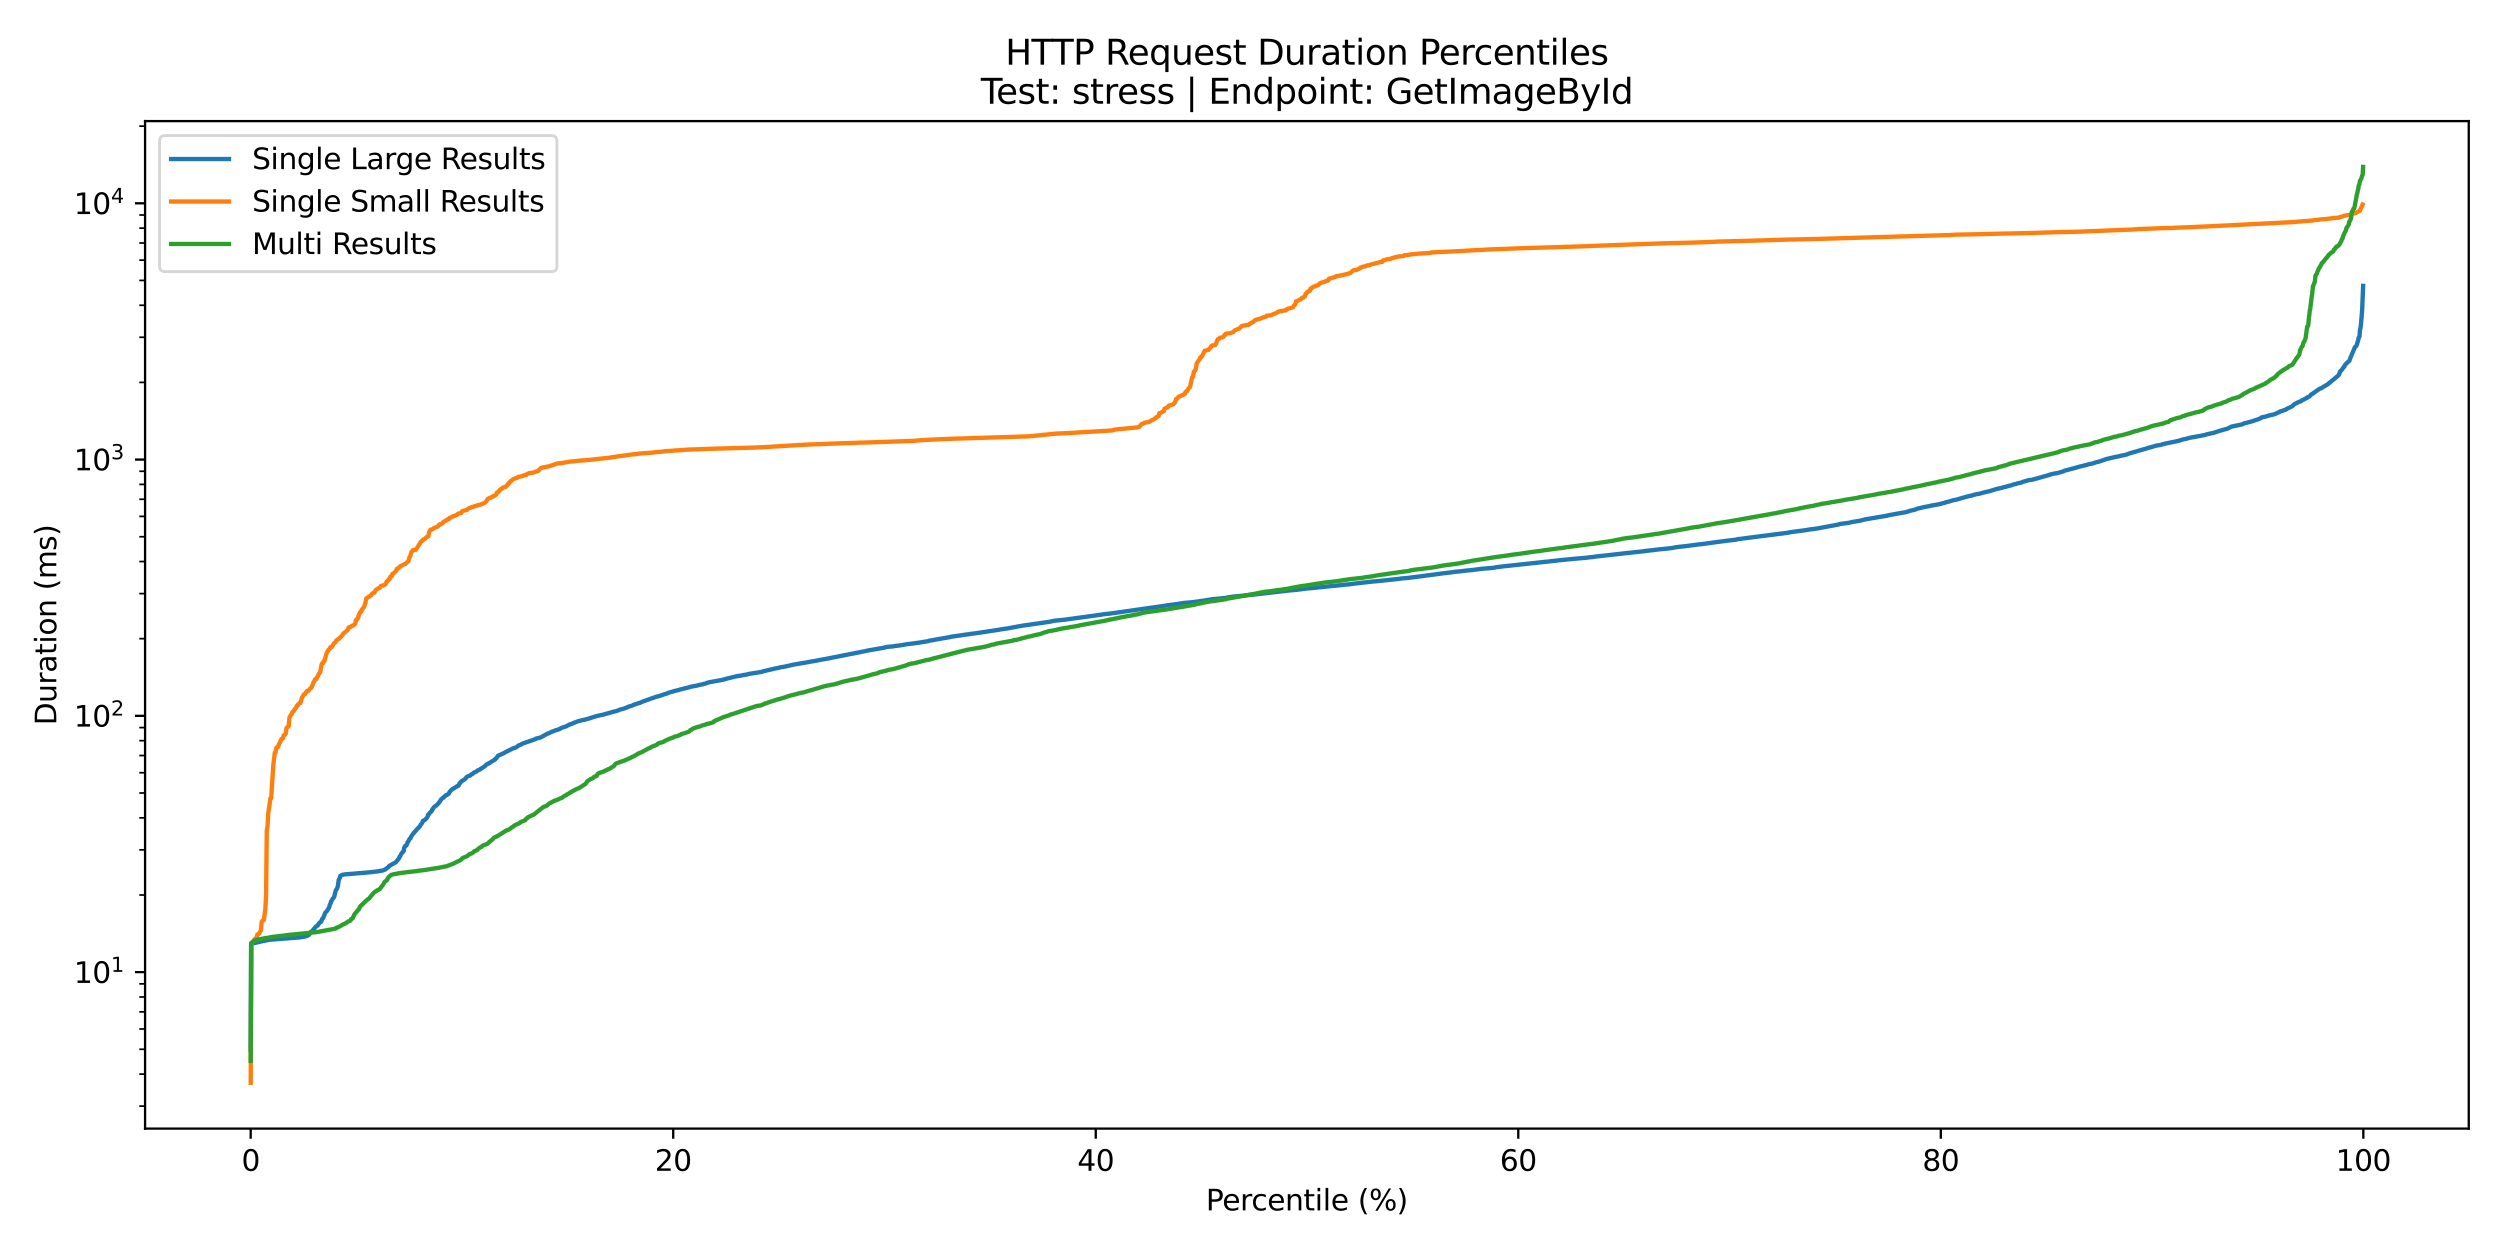 <?xml version="1.0" encoding="utf-8" standalone="no"?>
<!DOCTYPE svg PUBLIC "-//W3C//DTD SVG 1.1//EN"
  "http://www.w3.org/Graphics/SVG/1.1/DTD/svg11.dtd">
<svg xmlns:xlink="http://www.w3.org/1999/xlink" width="864pt" height="432pt" viewBox="0 0 864 432" xmlns="http://www.w3.org/2000/svg" version="1.1">
 <defs>
  <style type="text/css">*{stroke-linejoin: round; stroke-linecap: butt}</style>
 </defs>
 <g id="figure_1">
  <g id="patch_1">
   <path d="M 0 432 
L 864 432 
L 864 0 
L 0 0 
z
" style="fill: #ffffff"/>
  </g>
  <g id="axes_1">
   <g id="patch_2">
    <path d="M 50.138 390.04 
L 853.2 390.04 
L 853.2 41.856 
L 50.138 41.856 
z
" style="fill: #ffffff"/>
   </g>
   <g id="matplotlib.axis_1">
    <g id="xtick_1">
     <g id="line2d_1">
      <defs>
       <path id="m27f41eaf11" d="M 0 0 
L 0 3.5 
" style="stroke: #000000; stroke-width: 0.8"/>
      </defs>
      <g>
       <use xlink:href="#m27f41eaf11" x="86.641" y="390.04" style="stroke: #000000; stroke-width: 0.8"/>
      </g>
     </g>
     <g id="text_1">
      <!-- 0 -->
      <g transform="translate(83.459 404.638) scale(0.1 -0.1)">
       <defs>
        <path id="DejaVuSans-30" d="M 2034 4250 
Q 1547 4250 1301 3770 
Q 1056 3291 1056 2328 
Q 1056 1369 1301 889 
Q 1547 409 2034 409 
Q 2525 409 2770 889 
Q 3016 1369 3016 2328 
Q 3016 3291 2770 3770 
Q 2525 4250 2034 4250 
z
M 2034 4750 
Q 2819 4750 3233 4129 
Q 3647 3509 3647 2328 
Q 3647 1150 3233 529 
Q 2819 -91 2034 -91 
Q 1250 -91 836 529 
Q 422 1150 422 2328 
Q 422 3509 836 4129 
Q 1250 4750 2034 4750 
z
" transform="scale(0.016)"/>
       </defs>
       <use xlink:href="#DejaVuSans-30"/>
      </g>
     </g>
    </g>
    <g id="xtick_2">
     <g id="line2d_2">
      <g>
       <use xlink:href="#m27f41eaf11" x="232.666" y="390.04" style="stroke: #000000; stroke-width: 0.8"/>
      </g>
     </g>
     <g id="text_2">
      <!-- 20 -->
      <g transform="translate(226.304 404.638) scale(0.1 -0.1)">
       <defs>
        <path id="DejaVuSans-32" d="M 1228 531 
L 3431 531 
L 3431 0 
L 469 0 
L 469 531 
Q 828 903 1448 1529 
Q 2069 2156 2228 2338 
Q 2531 2678 2651 2914 
Q 2772 3150 2772 3378 
Q 2772 3750 2511 3984 
Q 2250 4219 1831 4219 
Q 1534 4219 1204 4116 
Q 875 4013 500 3803 
L 500 4441 
Q 881 4594 1212 4672 
Q 1544 4750 1819 4750 
Q 2544 4750 2975 4387 
Q 3406 4025 3406 3419 
Q 3406 3131 3298 2873 
Q 3191 2616 2906 2266 
Q 2828 2175 2409 1742 
Q 1991 1309 1228 531 
z
" transform="scale(0.016)"/>
       </defs>
       <use xlink:href="#DejaVuSans-32"/>
       <use xlink:href="#DejaVuSans-30" transform="translate(63.623 0)"/>
      </g>
     </g>
    </g>
    <g id="xtick_3">
     <g id="line2d_3">
      <g>
       <use xlink:href="#m27f41eaf11" x="378.692" y="390.04" style="stroke: #000000; stroke-width: 0.8"/>
      </g>
     </g>
     <g id="text_3">
      <!-- 40 -->
      <g transform="translate(372.329 404.638) scale(0.1 -0.1)">
       <defs>
        <path id="DejaVuSans-34" d="M 2419 4116 
L 825 1625 
L 2419 1625 
L 2419 4116 
z
M 2253 4666 
L 3047 4666 
L 3047 1625 
L 3713 1625 
L 3713 1100 
L 3047 1100 
L 3047 0 
L 2419 0 
L 2419 1100 
L 313 1100 
L 313 1709 
L 2253 4666 
z
" transform="scale(0.016)"/>
       </defs>
       <use xlink:href="#DejaVuSans-34"/>
       <use xlink:href="#DejaVuSans-30" transform="translate(63.623 0)"/>
      </g>
     </g>
    </g>
    <g id="xtick_4">
     <g id="line2d_4">
      <g>
       <use xlink:href="#m27f41eaf11" x="524.717" y="390.04" style="stroke: #000000; stroke-width: 0.8"/>
      </g>
     </g>
     <g id="text_4">
      <!-- 60 -->
      <g transform="translate(518.355 404.638) scale(0.1 -0.1)">
       <defs>
        <path id="DejaVuSans-36" d="M 2113 2584 
Q 1688 2584 1439 2293 
Q 1191 2003 1191 1497 
Q 1191 994 1439 701 
Q 1688 409 2113 409 
Q 2538 409 2786 701 
Q 3034 994 3034 1497 
Q 3034 2003 2786 2293 
Q 2538 2584 2113 2584 
z
M 3366 4563 
L 3366 3988 
Q 3128 4100 2886 4159 
Q 2644 4219 2406 4219 
Q 1781 4219 1451 3797 
Q 1122 3375 1075 2522 
Q 1259 2794 1537 2939 
Q 1816 3084 2150 3084 
Q 2853 3084 3261 2657 
Q 3669 2231 3669 1497 
Q 3669 778 3244 343 
Q 2819 -91 2113 -91 
Q 1303 -91 875 529 
Q 447 1150 447 2328 
Q 447 3434 972 4092 
Q 1497 4750 2381 4750 
Q 2619 4750 2861 4703 
Q 3103 4656 3366 4563 
z
" transform="scale(0.016)"/>
       </defs>
       <use xlink:href="#DejaVuSans-36"/>
       <use xlink:href="#DejaVuSans-30" transform="translate(63.623 0)"/>
      </g>
     </g>
    </g>
    <g id="xtick_5">
     <g id="line2d_5">
      <g>
       <use xlink:href="#m27f41eaf11" x="670.743" y="390.04" style="stroke: #000000; stroke-width: 0.8"/>
      </g>
     </g>
     <g id="text_5">
      <!-- 80 -->
      <g transform="translate(664.38 404.638) scale(0.1 -0.1)">
       <defs>
        <path id="DejaVuSans-38" d="M 2034 2216 
Q 1584 2216 1326 1975 
Q 1069 1734 1069 1313 
Q 1069 891 1326 650 
Q 1584 409 2034 409 
Q 2484 409 2743 651 
Q 3003 894 3003 1313 
Q 3003 1734 2745 1975 
Q 2488 2216 2034 2216 
z
M 1403 2484 
Q 997 2584 770 2862 
Q 544 3141 544 3541 
Q 544 4100 942 4425 
Q 1341 4750 2034 4750 
Q 2731 4750 3128 4425 
Q 3525 4100 3525 3541 
Q 3525 3141 3298 2862 
Q 3072 2584 2669 2484 
Q 3125 2378 3379 2068 
Q 3634 1759 3634 1313 
Q 3634 634 3220 271 
Q 2806 -91 2034 -91 
Q 1263 -91 848 271 
Q 434 634 434 1313 
Q 434 1759 690 2068 
Q 947 2378 1403 2484 
z
M 1172 3481 
Q 1172 3119 1398 2916 
Q 1625 2713 2034 2713 
Q 2441 2713 2670 2916 
Q 2900 3119 2900 3481 
Q 2900 3844 2670 4047 
Q 2441 4250 2034 4250 
Q 1625 4250 1398 4047 
Q 1172 3844 1172 3481 
z
" transform="scale(0.016)"/>
       </defs>
       <use xlink:href="#DejaVuSans-38"/>
       <use xlink:href="#DejaVuSans-30" transform="translate(63.623 0)"/>
      </g>
     </g>
    </g>
    <g id="xtick_6">
     <g id="line2d_6">
      <g>
       <use xlink:href="#m27f41eaf11" x="816.768" y="390.04" style="stroke: #000000; stroke-width: 0.8"/>
      </g>
     </g>
     <g id="text_6">
      <!-- 100 -->
      <g transform="translate(807.224 404.638) scale(0.1 -0.1)">
       <defs>
        <path id="DejaVuSans-31" d="M 794 531 
L 1825 531 
L 1825 4091 
L 703 3866 
L 703 4441 
L 1819 4666 
L 2450 4666 
L 2450 531 
L 3481 531 
L 3481 0 
L 794 0 
L 794 531 
z
" transform="scale(0.016)"/>
       </defs>
       <use xlink:href="#DejaVuSans-31"/>
       <use xlink:href="#DejaVuSans-30" transform="translate(63.623 0)"/>
       <use xlink:href="#DejaVuSans-30" transform="translate(127.246 0)"/>
      </g>
     </g>
    </g>
    <g id="text_7">
     <!-- Percentile (%) -->
     <g transform="translate(416.765 418.317) scale(0.1 -0.1)">
      <defs>
       <path id="DejaVuSans-50" d="M 1259 4147 
L 1259 2394 
L 2053 2394 
Q 2494 2394 2734 2622 
Q 2975 2850 2975 3272 
Q 2975 3691 2734 3919 
Q 2494 4147 2053 4147 
L 1259 4147 
z
M 628 4666 
L 2053 4666 
Q 2838 4666 3239 4311 
Q 3641 3956 3641 3272 
Q 3641 2581 3239 2228 
Q 2838 1875 2053 1875 
L 1259 1875 
L 1259 0 
L 628 0 
L 628 4666 
z
" transform="scale(0.016)"/>
       <path id="DejaVuSans-65" d="M 3597 1894 
L 3597 1613 
L 953 1613 
Q 991 1019 1311 708 
Q 1631 397 2203 397 
Q 2534 397 2845 478 
Q 3156 559 3463 722 
L 3463 178 
Q 3153 47 2828 -22 
Q 2503 -91 2169 -91 
Q 1331 -91 842 396 
Q 353 884 353 1716 
Q 353 2575 817 3079 
Q 1281 3584 2069 3584 
Q 2775 3584 3186 3129 
Q 3597 2675 3597 1894 
z
M 3022 2063 
Q 3016 2534 2758 2815 
Q 2500 3097 2075 3097 
Q 1594 3097 1305 2825 
Q 1016 2553 972 2059 
L 3022 2063 
z
" transform="scale(0.016)"/>
       <path id="DejaVuSans-72" d="M 2631 2963 
Q 2534 3019 2420 3045 
Q 2306 3072 2169 3072 
Q 1681 3072 1420 2755 
Q 1159 2438 1159 1844 
L 1159 0 
L 581 0 
L 581 3500 
L 1159 3500 
L 1159 2956 
Q 1341 3275 1631 3429 
Q 1922 3584 2338 3584 
Q 2397 3584 2469 3576 
Q 2541 3569 2628 3553 
L 2631 2963 
z
" transform="scale(0.016)"/>
       <path id="DejaVuSans-63" d="M 3122 3366 
L 3122 2828 
Q 2878 2963 2633 3030 
Q 2388 3097 2138 3097 
Q 1578 3097 1268 2742 
Q 959 2388 959 1747 
Q 959 1106 1268 751 
Q 1578 397 2138 397 
Q 2388 397 2633 464 
Q 2878 531 3122 666 
L 3122 134 
Q 2881 22 2623 -34 
Q 2366 -91 2075 -91 
Q 1284 -91 818 406 
Q 353 903 353 1747 
Q 353 2603 823 3093 
Q 1294 3584 2113 3584 
Q 2378 3584 2631 3529 
Q 2884 3475 3122 3366 
z
" transform="scale(0.016)"/>
       <path id="DejaVuSans-6e" d="M 3513 2113 
L 3513 0 
L 2938 0 
L 2938 2094 
Q 2938 2591 2744 2837 
Q 2550 3084 2163 3084 
Q 1697 3084 1428 2787 
Q 1159 2491 1159 1978 
L 1159 0 
L 581 0 
L 581 3500 
L 1159 3500 
L 1159 2956 
Q 1366 3272 1645 3428 
Q 1925 3584 2291 3584 
Q 2894 3584 3203 3211 
Q 3513 2838 3513 2113 
z
" transform="scale(0.016)"/>
       <path id="DejaVuSans-74" d="M 1172 4494 
L 1172 3500 
L 2356 3500 
L 2356 3053 
L 1172 3053 
L 1172 1153 
Q 1172 725 1289 603 
Q 1406 481 1766 481 
L 2356 481 
L 2356 0 
L 1766 0 
Q 1100 0 847 248 
Q 594 497 594 1153 
L 594 3053 
L 172 3053 
L 172 3500 
L 594 3500 
L 594 4494 
L 1172 4494 
z
" transform="scale(0.016)"/>
       <path id="DejaVuSans-69" d="M 603 3500 
L 1178 3500 
L 1178 0 
L 603 0 
L 603 3500 
z
M 603 4863 
L 1178 4863 
L 1178 4134 
L 603 4134 
L 603 4863 
z
" transform="scale(0.016)"/>
       <path id="DejaVuSans-6c" d="M 603 4863 
L 1178 4863 
L 1178 0 
L 603 0 
L 603 4863 
z
" transform="scale(0.016)"/>
       <path id="DejaVuSans-20" transform="scale(0.016)"/>
       <path id="DejaVuSans-28" d="M 1984 4856 
Q 1566 4138 1362 3434 
Q 1159 2731 1159 2009 
Q 1159 1288 1364 580 
Q 1569 -128 1984 -844 
L 1484 -844 
Q 1016 -109 783 600 
Q 550 1309 550 2009 
Q 550 2706 781 3412 
Q 1013 4119 1484 4856 
L 1984 4856 
z
" transform="scale(0.016)"/>
       <path id="DejaVuSans-25" d="M 4653 2053 
Q 4381 2053 4226 1822 
Q 4072 1591 4072 1178 
Q 4072 772 4226 539 
Q 4381 306 4653 306 
Q 4919 306 5073 539 
Q 5228 772 5228 1178 
Q 5228 1588 5073 1820 
Q 4919 2053 4653 2053 
z
M 4653 2450 
Q 5147 2450 5437 2106 
Q 5728 1763 5728 1178 
Q 5728 594 5436 251 
Q 5144 -91 4653 -91 
Q 4153 -91 3862 251 
Q 3572 594 3572 1178 
Q 3572 1766 3864 2108 
Q 4156 2450 4653 2450 
z
M 1428 4353 
Q 1159 4353 1004 4120 
Q 850 3888 850 3481 
Q 850 3069 1003 2837 
Q 1156 2606 1428 2606 
Q 1700 2606 1854 2837 
Q 2009 3069 2009 3481 
Q 2009 3884 1853 4118 
Q 1697 4353 1428 4353 
z
M 4250 4750 
L 4750 4750 
L 1831 -91 
L 1331 -91 
L 4250 4750 
z
M 1428 4750 
Q 1922 4750 2215 4408 
Q 2509 4066 2509 3481 
Q 2509 2891 2217 2550 
Q 1925 2209 1428 2209 
Q 931 2209 642 2551 
Q 353 2894 353 3481 
Q 353 4063 643 4406 
Q 934 4750 1428 4750 
z
" transform="scale(0.016)"/>
       <path id="DejaVuSans-29" d="M 513 4856 
L 1013 4856 
Q 1481 4119 1714 3412 
Q 1947 2706 1947 2009 
Q 1947 1309 1714 600 
Q 1481 -109 1013 -844 
L 513 -844 
Q 928 -128 1133 580 
Q 1338 1288 1338 2009 
Q 1338 2731 1133 3434 
Q 928 4138 513 4856 
z
" transform="scale(0.016)"/>
      </defs>
      <use xlink:href="#DejaVuSans-50"/>
      <use xlink:href="#DejaVuSans-65" transform="translate(56.678 0)"/>
      <use xlink:href="#DejaVuSans-72" transform="translate(118.201 0)"/>
      <use xlink:href="#DejaVuSans-63" transform="translate(157.064 0)"/>
      <use xlink:href="#DejaVuSans-65" transform="translate(212.045 0)"/>
      <use xlink:href="#DejaVuSans-6e" transform="translate(273.568 0)"/>
      <use xlink:href="#DejaVuSans-74" transform="translate(336.947 0)"/>
      <use xlink:href="#DejaVuSans-69" transform="translate(376.156 0)"/>
      <use xlink:href="#DejaVuSans-6c" transform="translate(403.939 0)"/>
      <use xlink:href="#DejaVuSans-65" transform="translate(431.723 0)"/>
      <use xlink:href="#DejaVuSans-20" transform="translate(493.246 0)"/>
      <use xlink:href="#DejaVuSans-28" transform="translate(525.033 0)"/>
      <use xlink:href="#DejaVuSans-25" transform="translate(564.047 0)"/>
      <use xlink:href="#DejaVuSans-29" transform="translate(659.066 0)"/>
     </g>
    </g>
   </g>
   <g id="matplotlib.axis_2">
    <g id="ytick_1">
     <g id="line2d_7">
      <defs>
       <path id="mf9f985a39f" d="M 0 0 
L -3.5 0 
" style="stroke: #000000; stroke-width: 0.8"/>
      </defs>
      <g>
       <use xlink:href="#mf9f985a39f" x="50.138" y="335.971" style="stroke: #000000; stroke-width: 0.8"/>
      </g>
     </g>
     <g id="text_8">
      <!-- $\mathdefault{10^{1}}$ -->
      <g transform="translate(25.538 339.77) scale(0.1 -0.1)">
       <use xlink:href="#DejaVuSans-31" transform="translate(0 0.684)"/>
       <use xlink:href="#DejaVuSans-30" transform="translate(63.623 0.684)"/>
       <use xlink:href="#DejaVuSans-31" transform="translate(128.203 38.966) scale(0.7)"/>
      </g>
     </g>
    </g>
    <g id="ytick_2">
     <g id="line2d_8">
      <g>
       <use xlink:href="#mf9f985a39f" x="50.138" y="247.398" style="stroke: #000000; stroke-width: 0.8"/>
      </g>
     </g>
     <g id="text_9">
      <!-- $\mathdefault{10^{2}}$ -->
      <g transform="translate(25.538 251.197) scale(0.1 -0.1)">
       <use xlink:href="#DejaVuSans-31" transform="translate(0 0.766)"/>
       <use xlink:href="#DejaVuSans-30" transform="translate(63.623 0.766)"/>
       <use xlink:href="#DejaVuSans-32" transform="translate(128.203 39.047) scale(0.7)"/>
      </g>
     </g>
    </g>
    <g id="ytick_3">
     <g id="line2d_9">
      <g>
       <use xlink:href="#mf9f985a39f" x="50.138" y="158.825" style="stroke: #000000; stroke-width: 0.8"/>
      </g>
     </g>
     <g id="text_10">
      <!-- $\mathdefault{10^{3}}$ -->
      <g transform="translate(25.538 162.624) scale(0.1 -0.1)">
       <defs>
        <path id="DejaVuSans-33" d="M 2597 2516 
Q 3050 2419 3304 2112 
Q 3559 1806 3559 1356 
Q 3559 666 3084 287 
Q 2609 -91 1734 -91 
Q 1441 -91 1130 -33 
Q 819 25 488 141 
L 488 750 
Q 750 597 1062 519 
Q 1375 441 1716 441 
Q 2309 441 2620 675 
Q 2931 909 2931 1356 
Q 2931 1769 2642 2001 
Q 2353 2234 1838 2234 
L 1294 2234 
L 1294 2753 
L 1863 2753 
Q 2328 2753 2575 2939 
Q 2822 3125 2822 3475 
Q 2822 3834 2567 4026 
Q 2313 4219 1838 4219 
Q 1578 4219 1281 4162 
Q 984 4106 628 3988 
L 628 4550 
Q 988 4650 1302 4700 
Q 1616 4750 1894 4750 
Q 2613 4750 3031 4423 
Q 3450 4097 3450 3541 
Q 3450 3153 3228 2886 
Q 3006 2619 2597 2516 
z
" transform="scale(0.016)"/>
       </defs>
       <use xlink:href="#DejaVuSans-31" transform="translate(0 0.766)"/>
       <use xlink:href="#DejaVuSans-30" transform="translate(63.623 0.766)"/>
       <use xlink:href="#DejaVuSans-33" transform="translate(128.203 39.047) scale(0.7)"/>
      </g>
     </g>
    </g>
    <g id="ytick_4">
     <g id="line2d_10">
      <g>
       <use xlink:href="#mf9f985a39f" x="50.138" y="70.252" style="stroke: #000000; stroke-width: 0.8"/>
      </g>
     </g>
     <g id="text_11">
      <!-- $\mathdefault{10^{4}}$ -->
      <g transform="translate(25.538 74.051) scale(0.1 -0.1)">
       <use xlink:href="#DejaVuSans-31" transform="translate(0 0.684)"/>
       <use xlink:href="#DejaVuSans-30" transform="translate(63.623 0.684)"/>
       <use xlink:href="#DejaVuSans-34" transform="translate(128.203 38.966) scale(0.7)"/>
      </g>
     </g>
    </g>
    <g id="ytick_5">
     <g id="line2d_11">
      <defs>
       <path id="m9cbf8534cc" d="M 0 0 
L -2 0 
" style="stroke: #000000; stroke-width: 0.6"/>
      </defs>
      <g>
       <use xlink:href="#m9cbf8534cc" x="50.138" y="382.283" style="stroke: #000000; stroke-width: 0.6"/>
      </g>
     </g>
    </g>
    <g id="ytick_6">
     <g id="line2d_12">
      <g>
       <use xlink:href="#m9cbf8534cc" x="50.138" y="371.217" style="stroke: #000000; stroke-width: 0.6"/>
      </g>
     </g>
    </g>
    <g id="ytick_7">
     <g id="line2d_13">
      <g>
       <use xlink:href="#m9cbf8534cc" x="50.138" y="362.634" style="stroke: #000000; stroke-width: 0.6"/>
      </g>
     </g>
    </g>
    <g id="ytick_8">
     <g id="line2d_14">
      <g>
       <use xlink:href="#m9cbf8534cc" x="50.138" y="355.62" style="stroke: #000000; stroke-width: 0.6"/>
      </g>
     </g>
    </g>
    <g id="ytick_9">
     <g id="line2d_15">
      <g>
       <use xlink:href="#m9cbf8534cc" x="50.138" y="349.691" style="stroke: #000000; stroke-width: 0.6"/>
      </g>
     </g>
    </g>
    <g id="ytick_10">
     <g id="line2d_16">
      <g>
       <use xlink:href="#m9cbf8534cc" x="50.138" y="344.554" style="stroke: #000000; stroke-width: 0.6"/>
      </g>
     </g>
    </g>
    <g id="ytick_11">
     <g id="line2d_17">
      <g>
       <use xlink:href="#m9cbf8534cc" x="50.138" y="340.023" style="stroke: #000000; stroke-width: 0.6"/>
      </g>
     </g>
    </g>
    <g id="ytick_12">
     <g id="line2d_18">
      <g>
       <use xlink:href="#m9cbf8534cc" x="50.138" y="309.308" style="stroke: #000000; stroke-width: 0.6"/>
      </g>
     </g>
    </g>
    <g id="ytick_13">
     <g id="line2d_19">
      <g>
       <use xlink:href="#m9cbf8534cc" x="50.138" y="293.711" style="stroke: #000000; stroke-width: 0.6"/>
      </g>
     </g>
    </g>
    <g id="ytick_14">
     <g id="line2d_20">
      <g>
       <use xlink:href="#m9cbf8534cc" x="50.138" y="282.644" style="stroke: #000000; stroke-width: 0.6"/>
      </g>
     </g>
    </g>
    <g id="ytick_15">
     <g id="line2d_21">
      <g>
       <use xlink:href="#m9cbf8534cc" x="50.138" y="274.061" style="stroke: #000000; stroke-width: 0.6"/>
      </g>
     </g>
    </g>
    <g id="ytick_16">
     <g id="line2d_22">
      <g>
       <use xlink:href="#m9cbf8534cc" x="50.138" y="267.048" style="stroke: #000000; stroke-width: 0.6"/>
      </g>
     </g>
    </g>
    <g id="ytick_17">
     <g id="line2d_23">
      <g>
       <use xlink:href="#m9cbf8534cc" x="50.138" y="261.118" style="stroke: #000000; stroke-width: 0.6"/>
      </g>
     </g>
    </g>
    <g id="ytick_18">
     <g id="line2d_24">
      <g>
       <use xlink:href="#m9cbf8534cc" x="50.138" y="255.981" style="stroke: #000000; stroke-width: 0.6"/>
      </g>
     </g>
    </g>
    <g id="ytick_19">
     <g id="line2d_25">
      <g>
       <use xlink:href="#m9cbf8534cc" x="50.138" y="251.451" style="stroke: #000000; stroke-width: 0.6"/>
      </g>
     </g>
    </g>
    <g id="ytick_20">
     <g id="line2d_26">
      <g>
       <use xlink:href="#m9cbf8534cc" x="50.138" y="220.735" style="stroke: #000000; stroke-width: 0.6"/>
      </g>
     </g>
    </g>
    <g id="ytick_21">
     <g id="line2d_27">
      <g>
       <use xlink:href="#m9cbf8534cc" x="50.138" y="205.138" style="stroke: #000000; stroke-width: 0.6"/>
      </g>
     </g>
    </g>
    <g id="ytick_22">
     <g id="line2d_28">
      <g>
       <use xlink:href="#m9cbf8534cc" x="50.138" y="194.072" style="stroke: #000000; stroke-width: 0.6"/>
      </g>
     </g>
    </g>
    <g id="ytick_23">
     <g id="line2d_29">
      <g>
       <use xlink:href="#m9cbf8534cc" x="50.138" y="185.488" style="stroke: #000000; stroke-width: 0.6"/>
      </g>
     </g>
    </g>
    <g id="ytick_24">
     <g id="line2d_30">
      <g>
       <use xlink:href="#m9cbf8534cc" x="50.138" y="178.475" style="stroke: #000000; stroke-width: 0.6"/>
      </g>
     </g>
    </g>
    <g id="ytick_25">
     <g id="line2d_31">
      <g>
       <use xlink:href="#m9cbf8534cc" x="50.138" y="172.545" style="stroke: #000000; stroke-width: 0.6"/>
      </g>
     </g>
    </g>
    <g id="ytick_26">
     <g id="line2d_32">
      <g>
       <use xlink:href="#m9cbf8534cc" x="50.138" y="167.409" style="stroke: #000000; stroke-width: 0.6"/>
      </g>
     </g>
    </g>
    <g id="ytick_27">
     <g id="line2d_33">
      <g>
       <use xlink:href="#m9cbf8534cc" x="50.138" y="162.878" style="stroke: #000000; stroke-width: 0.6"/>
      </g>
     </g>
    </g>
    <g id="ytick_28">
     <g id="line2d_34">
      <g>
       <use xlink:href="#m9cbf8534cc" x="50.138" y="132.162" style="stroke: #000000; stroke-width: 0.6"/>
      </g>
     </g>
    </g>
    <g id="ytick_29">
     <g id="line2d_35">
      <g>
       <use xlink:href="#m9cbf8534cc" x="50.138" y="116.565" style="stroke: #000000; stroke-width: 0.6"/>
      </g>
     </g>
    </g>
    <g id="ytick_30">
     <g id="line2d_36">
      <g>
       <use xlink:href="#m9cbf8534cc" x="50.138" y="105.499" style="stroke: #000000; stroke-width: 0.6"/>
      </g>
     </g>
    </g>
    <g id="ytick_31">
     <g id="line2d_37">
      <g>
       <use xlink:href="#m9cbf8534cc" x="50.138" y="96.915" style="stroke: #000000; stroke-width: 0.6"/>
      </g>
     </g>
    </g>
    <g id="ytick_32">
     <g id="line2d_38">
      <g>
       <use xlink:href="#m9cbf8534cc" x="50.138" y="89.902" style="stroke: #000000; stroke-width: 0.6"/>
      </g>
     </g>
    </g>
    <g id="ytick_33">
     <g id="line2d_39">
      <g>
       <use xlink:href="#m9cbf8534cc" x="50.138" y="83.972" style="stroke: #000000; stroke-width: 0.6"/>
      </g>
     </g>
    </g>
    <g id="ytick_34">
     <g id="line2d_40">
      <g>
       <use xlink:href="#m9cbf8534cc" x="50.138" y="78.836" style="stroke: #000000; stroke-width: 0.6"/>
      </g>
     </g>
    </g>
    <g id="ytick_35">
     <g id="line2d_41">
      <g>
       <use xlink:href="#m9cbf8534cc" x="50.138" y="74.305" style="stroke: #000000; stroke-width: 0.6"/>
      </g>
     </g>
    </g>
    <g id="ytick_36">
     <g id="line2d_42">
      <g>
       <use xlink:href="#m9cbf8534cc" x="50.138" y="43.589" style="stroke: #000000; stroke-width: 0.6"/>
      </g>
     </g>
    </g>
    <g id="text_12">
     <!-- Duration (ms) -->
     <g transform="translate(19.458 250.629) rotate(-90) scale(0.1 -0.1)">
      <defs>
       <path id="DejaVuSans-44" d="M 1259 4147 
L 1259 519 
L 2022 519 
Q 2988 519 3436 956 
Q 3884 1394 3884 2338 
Q 3884 3275 3436 3711 
Q 2988 4147 2022 4147 
L 1259 4147 
z
M 628 4666 
L 1925 4666 
Q 3281 4666 3915 4102 
Q 4550 3538 4550 2338 
Q 4550 1131 3912 565 
Q 3275 0 1925 0 
L 628 0 
L 628 4666 
z
" transform="scale(0.016)"/>
       <path id="DejaVuSans-75" d="M 544 1381 
L 544 3500 
L 1119 3500 
L 1119 1403 
Q 1119 906 1312 657 
Q 1506 409 1894 409 
Q 2359 409 2629 706 
Q 2900 1003 2900 1516 
L 2900 3500 
L 3475 3500 
L 3475 0 
L 2900 0 
L 2900 538 
Q 2691 219 2414 64 
Q 2138 -91 1772 -91 
Q 1169 -91 856 284 
Q 544 659 544 1381 
z
M 1991 3584 
L 1991 3584 
z
" transform="scale(0.016)"/>
       <path id="DejaVuSans-61" d="M 2194 1759 
Q 1497 1759 1228 1600 
Q 959 1441 959 1056 
Q 959 750 1161 570 
Q 1363 391 1709 391 
Q 2188 391 2477 730 
Q 2766 1069 2766 1631 
L 2766 1759 
L 2194 1759 
z
M 3341 1997 
L 3341 0 
L 2766 0 
L 2766 531 
Q 2569 213 2275 61 
Q 1981 -91 1556 -91 
Q 1019 -91 701 211 
Q 384 513 384 1019 
Q 384 1609 779 1909 
Q 1175 2209 1959 2209 
L 2766 2209 
L 2766 2266 
Q 2766 2663 2505 2880 
Q 2244 3097 1772 3097 
Q 1472 3097 1187 3025 
Q 903 2953 641 2809 
L 641 3341 
Q 956 3463 1253 3523 
Q 1550 3584 1831 3584 
Q 2591 3584 2966 3190 
Q 3341 2797 3341 1997 
z
" transform="scale(0.016)"/>
       <path id="DejaVuSans-6f" d="M 1959 3097 
Q 1497 3097 1228 2736 
Q 959 2375 959 1747 
Q 959 1119 1226 758 
Q 1494 397 1959 397 
Q 2419 397 2687 759 
Q 2956 1122 2956 1747 
Q 2956 2369 2687 2733 
Q 2419 3097 1959 3097 
z
M 1959 3584 
Q 2709 3584 3137 3096 
Q 3566 2609 3566 1747 
Q 3566 888 3137 398 
Q 2709 -91 1959 -91 
Q 1206 -91 779 398 
Q 353 888 353 1747 
Q 353 2609 779 3096 
Q 1206 3584 1959 3584 
z
" transform="scale(0.016)"/>
       <path id="DejaVuSans-6d" d="M 3328 2828 
Q 3544 3216 3844 3400 
Q 4144 3584 4550 3584 
Q 5097 3584 5394 3201 
Q 5691 2819 5691 2113 
L 5691 0 
L 5113 0 
L 5113 2094 
Q 5113 2597 4934 2840 
Q 4756 3084 4391 3084 
Q 3944 3084 3684 2787 
Q 3425 2491 3425 1978 
L 3425 0 
L 2847 0 
L 2847 2094 
Q 2847 2600 2669 2842 
Q 2491 3084 2119 3084 
Q 1678 3084 1418 2786 
Q 1159 2488 1159 1978 
L 1159 0 
L 581 0 
L 581 3500 
L 1159 3500 
L 1159 2956 
Q 1356 3278 1631 3431 
Q 1906 3584 2284 3584 
Q 2666 3584 2933 3390 
Q 3200 3197 3328 2828 
z
" transform="scale(0.016)"/>
       <path id="DejaVuSans-73" d="M 2834 3397 
L 2834 2853 
Q 2591 2978 2328 3040 
Q 2066 3103 1784 3103 
Q 1356 3103 1142 2972 
Q 928 2841 928 2578 
Q 928 2378 1081 2264 
Q 1234 2150 1697 2047 
L 1894 2003 
Q 2506 1872 2764 1633 
Q 3022 1394 3022 966 
Q 3022 478 2636 193 
Q 2250 -91 1575 -91 
Q 1294 -91 989 -36 
Q 684 19 347 128 
L 347 722 
Q 666 556 975 473 
Q 1284 391 1588 391 
Q 1994 391 2212 530 
Q 2431 669 2431 922 
Q 2431 1156 2273 1281 
Q 2116 1406 1581 1522 
L 1381 1569 
Q 847 1681 609 1914 
Q 372 2147 372 2553 
Q 372 3047 722 3315 
Q 1072 3584 1716 3584 
Q 2034 3584 2315 3537 
Q 2597 3491 2834 3397 
z
" transform="scale(0.016)"/>
      </defs>
      <use xlink:href="#DejaVuSans-44"/>
      <use xlink:href="#DejaVuSans-75" transform="translate(77.002 0)"/>
      <use xlink:href="#DejaVuSans-72" transform="translate(140.381 0)"/>
      <use xlink:href="#DejaVuSans-61" transform="translate(181.494 0)"/>
      <use xlink:href="#DejaVuSans-74" transform="translate(242.773 0)"/>
      <use xlink:href="#DejaVuSans-69" transform="translate(281.982 0)"/>
      <use xlink:href="#DejaVuSans-6f" transform="translate(309.766 0)"/>
      <use xlink:href="#DejaVuSans-6e" transform="translate(370.947 0)"/>
      <use xlink:href="#DejaVuSans-20" transform="translate(434.326 0)"/>
      <use xlink:href="#DejaVuSans-28" transform="translate(466.113 0)"/>
      <use xlink:href="#DejaVuSans-6d" transform="translate(505.127 0)"/>
      <use xlink:href="#DejaVuSans-73" transform="translate(602.539 0)"/>
      <use xlink:href="#DejaVuSans-29" transform="translate(654.639 0)"/>
     </g>
    </g>
   </g>
   <g id="line2d_43">
    <path d="M 86.641 362.674 
L 86.782 326.143 
L 86.995 326.041 
L 87.562 325.948 
L 88.342 325.836 
L 89.334 325.587 
L 89.759 325.497 
L 90.468 325.308 
L 93.303 324.759 
L 96.067 324.556 
L 96.564 324.513 
L 103.51 323.977 
L 104.786 323.782 
L 105.282 323.711 
L 105.494 323.618 
L 106.132 323.463 
L 106.345 323.321 
L 106.628 323.211 
L 107.196 322.567 
L 107.479 322.013 
L 107.904 321.805 
L 108.117 321.462 
L 108.259 321.361 
L 108.471 321.027 
L 108.613 320.927 
L 108.755 320.76 
L 109.038 320.367 
L 109.322 320.138 
L 109.818 319.825 
L 110.102 319.256 
L 110.243 319.223 
L 110.385 318.901 
L 111.023 318.519 
L 111.165 317.947 
L 111.236 317.855 
L 111.377 317.524 
L 111.732 317.213 
L 112.015 316.482 
L 112.37 315.484 
L 112.866 315.011 
L 113.149 314.55 
L 113.362 314.303 
L 113.646 313.728 
L 113.716 313.692 
L 113.787 313.519 
L 114 312.579 
L 114.283 312.16 
L 114.425 311.452 
L 114.567 311.386 
L 114.921 310.693 
L 115.488 309.995 
L 115.701 309.071 
L 116.055 307.685 
L 116.481 307.121 
L 116.764 306.262 
L 117.048 304.177 
L 117.189 303.836 
L 117.473 303.428 
L 117.615 302.679 
L 117.898 302.544 
L 118.111 302.388 
L 119.103 302.195 
L 127.113 301.524 
L 127.892 301.458 
L 130.727 301.112 
L 131.011 301.042 
L 132.145 300.863 
L 132.429 300.766 
L 133.066 300.523 
L 133.279 300.39 
L 133.492 300.194 
L 133.917 299.916 
L 134.13 299.75 
L 134.201 299.718 
L 134.413 299.355 
L 134.555 299.326 
L 134.768 299.137 
L 136.752 298.018 
L 137.036 297.695 
L 137.957 296.536 
L 138.099 296.052 
L 138.312 295.9 
L 138.666 295.086 
L 138.808 295.006 
L 139.02 294.575 
L 139.233 294.485 
L 139.375 294.189 
L 139.516 294.159 
L 139.658 293.105 
L 140.013 292.36 
L 140.296 292.325 
L 140.509 291.999 
L 140.651 291.811 
L 140.863 291.037 
L 141.005 290.989 
L 141.572 289.856 
L 141.785 289.76 
L 141.855 289.704 
L 142.139 289.045 
L 142.848 288.053 
L 142.919 288.049 
L 143.202 287.551 
L 143.344 287.464 
L 143.557 287.282 
L 144.407 286.234 
L 144.62 286.132 
L 144.903 285.769 
L 145.187 285.458 
L 145.258 285.366 
L 145.399 285.001 
L 145.683 284.689 
L 146.037 284.099 
L 146.179 283.672 
L 146.817 283.396 
L 147.384 282.783 
L 147.597 282.565 
L 147.668 282.5 
L 147.951 281.588 
L 148.164 281.469 
L 148.66 280.747 
L 148.873 280.64 
L 149.014 280.538 
L 149.227 280.215 
L 149.44 279.641 
L 149.652 279.531 
L 149.865 279.094 
L 150.432 278.593 
L 150.715 278.382 
L 150.928 278.296 
L 151.282 277.886 
L 151.495 277.594 
L 151.566 277.593 
L 151.991 276.996 
L 152.133 276.877 
L 152.346 276.354 
L 152.558 276.22 
L 152.842 275.88 
L 153.267 275.692 
L 153.409 275.404 
L 153.763 275.227 
L 154.047 274.837 
L 154.472 274.727 
L 154.543 274.701 
L 154.685 274.523 
L 154.968 274.414 
L 155.181 274.158 
L 155.393 273.654 
L 155.606 273.449 
L 156.173 272.827 
L 156.74 272.501 
L 157.52 272.004 
L 157.803 271.895 
L 158.016 271.677 
L 158.299 271.543 
L 158.512 271.511 
L 158.654 271.186 
L 158.796 270.745 
L 159.079 270.592 
L 159.292 270.171 
L 159.646 269.925 
L 160.284 269.528 
L 160.922 269.068 
L 161.206 268.61 
L 161.489 268.392 
L 162.623 267.953 
L 162.765 267.696 
L 163.545 267.297 
L 163.828 266.97 
L 164.749 266.604 
L 164.962 266.329 
L 165.175 266.204 
L 165.884 265.958 
L 166.096 265.716 
L 167.443 264.899 
L 168.223 264.116 
L 168.577 264.051 
L 169.002 263.761 
L 169.215 263.68 
L 169.428 263.504 
L 169.853 263.245 
L 170.632 262.756 
L 170.774 262.733 
L 170.987 262.484 
L 171.129 262.448 
L 171.341 262.129 
L 171.483 262.017 
L 171.625 261.969 
L 171.979 261.312 
L 172.334 261.062 
L 172.688 260.938 
L 174.247 260.219 
L 174.602 259.992 
L 176.941 258.812 
L 177.224 258.643 
L 177.862 258.499 
L 178.287 258.276 
L 178.5 258.247 
L 178.642 258.049 
L 178.784 257.99 
L 178.996 257.836 
L 179.28 257.576 
L 179.847 257.422 
L 180.626 256.979 
L 180.91 256.87 
L 184.737 255.564 
L 185.021 255.378 
L 185.234 255.277 
L 185.517 255.187 
L 186.084 255.082 
L 186.297 255.021 
L 186.935 254.829 
L 188.423 253.971 
L 188.707 253.809 
L 189.061 253.66 
L 189.203 253.555 
L 189.841 253.348 
L 189.983 253.21 
L 190.195 253.137 
L 190.408 253.012 
L 190.762 252.885 
L 191.187 252.724 
L 192.251 252.315 
L 192.959 252.139 
L 193.456 251.894 
L 193.526 251.885 
L 193.668 251.731 
L 194.094 251.56 
L 194.306 251.448 
L 195.015 251.252 
L 195.298 251.143 
L 195.724 251.014 
L 196.22 250.709 
L 196.574 250.571 
L 196.787 250.371 
L 197.425 250.24 
L 197.779 250.07 
L 197.921 250.015 
L 198.134 249.886 
L 199.409 249.396 
L 199.693 249.291 
L 200.614 249.059 
L 201.04 248.914 
L 202.245 248.695 
L 202.528 248.578 
L 203.379 248.365 
L 205.292 247.73 
L 205.859 247.576 
L 206.71 247.359 
L 207.206 247.241 
L 208.057 247.067 
L 208.482 246.991 
L 208.836 246.877 
L 209.545 246.66 
L 209.9 246.571 
L 211.105 246.242 
L 211.53 246.094 
L 211.742 246.013 
L 212.451 245.888 
L 213.089 245.697 
L 213.373 245.613 
L 213.585 245.501 
L 213.869 245.418 
L 214.223 245.248 
L 215.57 244.914 
L 216.704 244.487 
L 216.988 244.311 
L 217.838 244.04 
L 218.192 243.959 
L 218.547 243.835 
L 219.043 243.532 
L 219.681 243.374 
L 219.964 243.254 
L 220.319 243.176 
L 220.531 243.036 
L 221.099 242.923 
L 222.233 242.421 
L 225.493 241.257 
L 225.847 241.163 
L 226.131 241.04 
L 226.556 240.87 
L 227.974 240.508 
L 228.328 240.379 
L 229.888 239.843 
L 230.313 239.731 
L 230.525 239.688 
L 230.738 239.504 
L 233.715 238.654 
L 234.424 238.509 
L 234.92 238.336 
L 238.535 237.429 
L 238.747 237.305 
L 239.669 237.169 
L 240.519 237.012 
L 242.221 236.598 
L 242.929 236.483 
L 243.142 236.377 
L 243.709 236.277 
L 244.134 236.09 
L 244.489 235.951 
L 245.41 235.732 
L 247.607 235.329 
L 249.876 234.928 
L 250.159 234.792 
L 250.726 234.687 
L 251.222 234.525 
L 252.569 234.207 
L 253.349 233.993 
L 254.766 233.672 
L 256.042 233.492 
L 256.538 233.387 
L 257.034 233.27 
L 258.098 233.126 
L 258.594 232.936 
L 261.925 232.415 
L 262.492 232.324 
L 263.201 232.213 
L 263.98 231.94 
L 267.312 231.179 
L 267.524 231.101 
L 269.084 230.817 
L 269.296 230.709 
L 271.706 230.292 
L 271.919 230.215 
L 273.195 229.948 
L 273.407 229.867 
L 274.187 229.719 
L 274.471 229.657 
L 279.574 228.772 
L 280.495 228.592 
L 281.488 228.454 
L 284.181 227.918 
L 285.173 227.758 
L 298.995 225.027 
L 299.42 224.934 
L 299.845 224.824 
L 300.554 224.707 
L 301.05 224.622 
L 305.516 223.848 
L 305.728 223.749 
L 306.437 223.603 
L 306.721 223.545 
L 308.776 223.376 
L 309.131 223.274 
L 310.903 223.076 
L 312.675 222.78 
L 313.242 222.658 
L 315.793 222.359 
L 316.148 222.279 
L 317.353 222.141 
L 320.117 221.685 
L 320.897 221.556 
L 321.18 221.404 
L 322.314 221.265 
L 323.165 221.068 
L 326.85 220.431 
L 328.41 220.154 
L 328.693 220.049 
L 329.969 219.879 
L 330.394 219.814 
L 332.308 219.543 
L 333.513 219.337 
L 334.576 219.224 
L 335.639 219.059 
L 336.136 218.985 
L 336.844 218.909 
L 337.128 218.848 
L 338.829 218.614 
L 339.821 218.464 
L 341.452 218.215 
L 345.492 217.597 
L 345.775 217.525 
L 348.185 217.181 
L 352.296 216.422 
L 353.076 216.317 
L 353.359 216.221 
L 354.352 216.089 
L 360.66 215.185 
L 362.644 214.902 
L 362.999 214.815 
L 363.566 214.708 
L 364.275 214.535 
L 367.96 214.162 
L 369.732 213.914 
L 377.246 212.892 
L 378.025 212.784 
L 380.86 212.383 
L 381.569 212.258 
L 383.554 212.059 
L 402.549 209.36 
L 403.046 209.249 
L 404.605 209.039 
L 405.597 208.918 
L 406.59 208.781 
L 408.929 208.4 
L 410.346 208.272 
L 412.543 208.08 
L 413.252 207.96 
L 414.315 207.848 
L 414.741 207.732 
L 415.733 207.623 
L 416.017 207.574 
L 419.206 207.047 
L 421.474 206.862 
L 423.742 206.609 
L 424.664 206.416 
L 425.444 206.309 
L 426.294 206.168 
L 430.192 205.822 
L 431.61 205.648 
L 433.24 205.501 
L 443.801 204.271 
L 444.794 204.147 
L 445.219 204.097 
L 448.196 203.841 
L 448.621 203.782 
L 451.598 203.384 
L 453.37 203.246 
L 454.22 203.164 
L 455.284 203.061 
L 455.638 202.989 
L 457.127 202.876 
L 457.906 202.779 
L 459.253 202.644 
L 459.891 202.558 
L 461.167 202.452 
L 462.442 202.327 
L 462.939 202.284 
L 464.356 202.092 
L 466.341 201.93 
L 467.191 201.808 
L 473.641 201.057 
L 474.846 200.937 
L 476.051 200.848 
L 483.494 200.053 
L 484.202 199.933 
L 486.258 199.762 
L 492.566 198.969 
L 492.85 198.891 
L 493.913 198.794 
L 494.763 198.659 
L 495.968 198.526 
L 496.535 198.436 
L 498.874 198.118 
L 501.78 197.78 
L 502.773 197.619 
L 504.545 197.461 
L 506.317 197.238 
L 508.656 197.017 
L 509.365 196.923 
L 510.357 196.797 
L 512.2 196.563 
L 515.106 196.332 
L 516.24 196.211 
L 516.807 196.114 
L 517.02 196.026 
L 518.579 195.847 
L 519.004 195.792 
L 520.634 195.612 
L 533.038 194.278 
L 533.534 194.203 
L 534.739 194.104 
L 535.732 193.982 
L 538.212 193.718 
L 538.638 193.652 
L 544.308 193.093 
L 547.781 192.799 
L 549.482 192.593 
L 550.687 192.481 
L 551.325 192.35 
L 552.034 192.277 
L 556.287 191.816 
L 557.208 191.703 
L 560.894 191.298 
L 561.248 191.246 
L 567.982 190.527 
L 568.265 190.481 
L 569.045 190.366 
L 571.313 190.129 
L 572.022 190.024 
L 572.518 189.953 
L 576.629 189.549 
L 577.409 189.44 
L 578.188 189.337 
L 578.401 189.265 
L 580.457 188.957 
L 581.094 188.898 
L 582.441 188.76 
L 587.119 188.143 
L 588.82 187.969 
L 589.671 187.836 
L 593.853 187.261 
L 595.625 187.047 
L 596.121 186.958 
L 597.113 186.848 
L 600.161 186.483 
L 600.515 186.335 
L 617.881 184.116 
L 618.235 184.038 
L 618.873 183.916 
L 619.511 183.817 
L 624.331 183.188 
L 624.898 183.059 
L 628.158 182.627 
L 628.725 182.524 
L 629.505 182.356 
L 630.426 182.195 
L 632.482 181.818 
L 635.388 181.279 
L 635.671 181.136 
L 636.593 180.99 
L 638.648 180.724 
L 639.286 180.609 
L 640.066 180.409 
L 641.554 180.165 
L 641.98 180.099 
L 642.689 179.989 
L 644.602 179.504 
L 645.382 179.368 
L 651.407 178.35 
L 651.69 178.293 
L 652.328 178.186 
L 652.541 178.092 
L 653.32 177.948 
L 659.133 176.901 
L 659.345 176.756 
L 659.912 176.622 
L 660.196 176.492 
L 661.401 176.267 
L 662.606 175.833 
L 662.818 175.746 
L 663.385 175.64 
L 664.945 175.246 
L 665.512 175.143 
L 666.079 175.042 
L 666.787 174.912 
L 667.213 174.782 
L 667.992 174.647 
L 670.19 174.26 
L 670.473 174.163 
L 671.111 174.009 
L 671.395 173.901 
L 672.103 173.775 
L 672.387 173.609 
L 672.954 173.469 
L 673.663 173.327 
L 674.797 172.929 
L 675.789 172.746 
L 676.144 172.673 
L 679.971 171.559 
L 680.751 171.402 
L 681.389 171.268 
L 681.672 171.205 
L 681.814 171.103 
L 682.594 170.932 
L 682.948 170.815 
L 684.436 170.557 
L 684.862 170.378 
L 685.641 170.197 
L 685.996 170.127 
L 686.208 170.043 
L 686.705 169.941 
L 686.988 169.891 
L 688.193 169.571 
L 688.618 169.411 
L 689.327 169.228 
L 689.54 169.118 
L 690.036 169.004 
L 692.021 168.536 
L 692.446 168.388 
L 693.084 168.254 
L 694.501 167.858 
L 695.352 167.674 
L 695.494 167.539 
L 696.273 167.324 
L 696.84 167.245 
L 696.982 167.109 
L 698.683 166.755 
L 698.967 166.549 
L 700.526 166.138 
L 700.81 166.007 
L 701.235 165.919 
L 702.227 165.816 
L 708.181 164.166 
L 708.394 164.029 
L 709.244 163.821 
L 709.528 163.749 
L 709.953 163.653 
L 711.087 163.492 
L 711.938 163.242 
L 712.363 163.125 
L 713.143 162.906 
L 713.426 162.7 
L 717.183 161.705 
L 717.466 161.609 
L 718.175 161.424 
L 718.884 161.214 
L 719.734 161.033 
L 721.577 160.556 
L 721.932 160.402 
L 722.995 160.241 
L 723.42 160.109 
L 724.271 159.804 
L 724.908 159.665 
L 725.83 159.411 
L 727.035 158.968 
L 727.531 158.798 
L 727.885 158.663 
L 731.217 157.889 
L 732.067 157.735 
L 732.705 157.58 
L 733.13 157.468 
L 734.265 157.268 
L 735.186 156.995 
L 735.682 156.773 
L 741.92 154.967 
L 742.274 154.795 
L 743.337 154.587 
L 743.621 154.463 
L 744.4 154.249 
L 744.967 154.045 
L 746.739 153.768 
L 747.306 153.555 
L 747.944 153.435 
L 748.157 153.33 
L 748.795 153.201 
L 753.118 152.32 
L 753.402 152.178 
L 754.82 151.778 
L 755.457 151.678 
L 756.662 151.317 
L 761.057 150.521 
L 761.482 150.419 
L 762.049 150.328 
L 762.545 150.126 
L 763.467 149.918 
L 764.317 149.734 
L 764.884 149.63 
L 767.436 148.783 
L 767.72 148.714 
L 769.846 148.126 
L 770.059 148.018 
L 771.193 147.438 
L 774.737 146.698 
L 775.233 146.516 
L 775.445 146.421 
L 775.587 146.286 
L 776.225 146.164 
L 778.777 145.485 
L 779.131 145.284 
L 779.556 145.21 
L 779.84 145.084 
L 780.194 145.003 
L 780.407 144.895 
L 781.399 144.514 
L 781.612 144.257 
L 783.171 143.926 
L 784.093 143.61 
L 784.872 143.433 
L 785.652 143.283 
L 786.148 143.105 
L 786.857 142.815 
L 787.141 142.652 
L 787.849 142.38 
L 787.991 142.193 
L 788.842 141.978 
L 789.338 141.756 
L 789.905 141.605 
L 790.117 141.469 
L 790.33 141.267 
L 790.826 141.042 
L 791.11 140.927 
L 791.535 140.735 
L 792.244 140.372 
L 792.74 139.827 
L 792.882 139.728 
L 793.094 139.609 
L 794.583 138.849 
L 795.15 138.722 
L 795.433 138.408 
L 796.142 138.12 
L 796.922 137.647 
L 797.347 137.482 
L 797.489 137.258 
L 797.843 137.139 
L 798.127 137.001 
L 798.269 136.902 
L 798.41 136.75 
L 798.623 136.391 
L 798.977 136.245 
L 799.474 135.875 
L 800.537 135.149 
L 800.82 134.931 
L 800.962 134.839 
L 801.742 134.321 
L 802.167 134.209 
L 803.088 133.603 
L 803.301 133.516 
L 803.655 133.261 
L 803.868 133.194 
L 804.081 133 
L 804.577 132.755 
L 804.789 132.482 
L 804.86 132.475 
L 805.073 132.284 
L 805.286 132.13 
L 805.427 131.998 
L 805.498 131.977 
L 805.711 131.75 
L 806.207 131.37 
L 808.263 129.659 
L 808.404 129.221 
L 808.475 129.156 
L 808.759 128.413 
L 809.042 128.086 
L 809.397 127.738 
L 809.893 126.952 
L 810.176 126.786 
L 810.389 126.186 
L 811.098 125.412 
L 811.169 125.406 
L 811.381 125.17 
L 811.948 124.698 
L 812.303 123.68 
L 813.862 119.975 
L 814.287 119.647 
L 814.5 119.165 
L 814.571 119.095 
L 814.783 118.123 
L 814.854 118.089 
L 814.925 117.904 
L 815.138 116.735 
L 815.209 116.719 
L 815.421 116.404 
L 815.634 113.782 
L 815.776 113.447 
L 815.988 111.599 
L 816.343 107.369 
L 816.697 98.792 
L 816.697 98.792 
" clip-path="url(#p9a385b2d78)" style="fill: none; stroke: #1f77b4; stroke-width: 1.5; stroke-linecap: square"/>
   </g>
   <g id="line2d_44">
    <path d="M 86.641 374.213 
L 86.893 325.92 
L 88.156 324.446 
L 88.409 324.357 
L 88.662 324.055 
L 88.914 322.979 
L 89.167 322.932 
L 89.672 322.485 
L 89.925 321.882 
L 90.177 321.581 
L 90.43 318.591 
L 90.683 318.209 
L 91.188 317.996 
L 91.693 314.192 
L 91.946 309.93 
L 92.199 286.94 
L 92.451 285.7 
L 92.704 281.065 
L 93.462 275.88 
L 93.714 275.865 
L 94.472 264.166 
L 94.978 260.122 
L 95.23 260.004 
L 95.483 258.442 
L 95.988 258.252 
L 96.493 257.021 
L 96.746 256.593 
L 97.251 255.404 
L 97.504 255.361 
L 97.757 255.175 
L 98.009 254.159 
L 98.262 254.107 
L 98.515 253.887 
L 98.767 253.5 
L 99.02 251.595 
L 99.778 250.929 
L 100.03 248.011 
L 100.536 247.087 
L 100.788 246.827 
L 101.041 246.085 
L 101.546 245.718 
L 101.799 245.156 
L 102.304 244.65 
L 102.557 243.979 
L 102.809 243.934 
L 103.062 243.37 
L 103.315 243.273 
L 103.567 242.977 
L 103.82 242.962 
L 104.325 241.162 
L 105.083 239.944 
L 105.336 239.917 
L 106.094 238.809 
L 106.599 238.697 
L 107.357 237.77 
L 107.61 237.677 
L 108.115 236.516 
L 108.367 235.723 
L 108.62 235.512 
L 108.873 234.778 
L 109.125 234.752 
L 109.378 234.594 
L 109.631 233.955 
L 109.883 233.673 
L 110.136 232.967 
L 110.641 232.351 
L 111.147 229.669 
L 111.399 229.192 
L 111.652 229.181 
L 111.904 228.443 
L 112.157 228.386 
L 112.662 226.501 
L 112.915 225.569 
L 113.673 224.404 
L 113.926 224.261 
L 114.178 223.684 
L 114.683 223.594 
L 115.441 222.297 
L 115.947 221.944 
L 116.199 221.369 
L 116.705 221.026 
L 116.957 220.803 
L 117.21 220.753 
L 117.463 220.346 
L 117.968 219.997 
L 118.726 218.877 
L 119.231 218.533 
L 119.736 218.102 
L 120.242 217.596 
L 120.494 216.849 
L 120.747 216.845 
L 120.999 216.627 
L 121.252 216.619 
L 121.757 216.219 
L 122.263 216.049 
L 122.768 215.571 
L 123.021 214.316 
L 123.273 214.288 
L 123.526 213.716 
L 123.778 213.549 
L 124.031 212.485 
L 124.536 211.426 
L 124.789 211.417 
L 125.042 210.74 
L 125.8 209.77 
L 126.305 208.361 
L 126.558 206.812 
L 128.326 205.679 
L 128.579 205.167 
L 129.084 204.866 
L 129.337 204.859 
L 129.842 203.92 
L 130.852 203.254 
L 131.105 203.245 
L 131.358 203.029 
L 131.61 202.521 
L 132.368 202.326 
L 132.874 202.171 
L 133.379 201.729 
L 133.631 200.942 
L 133.884 200.907 
L 134.389 200.15 
L 134.642 200.135 
L 134.895 199.317 
L 135.147 199.178 
L 135.4 199.171 
L 135.653 198.312 
L 135.905 198.272 
L 136.916 197.302 
L 137.168 196.579 
L 137.674 196.404 
L 137.926 196.078 
L 138.179 195.943 
L 138.432 195.596 
L 138.937 195.425 
L 139.695 195.007 
L 139.947 194.964 
L 141.211 193.876 
L 141.463 192.638 
L 141.716 192.363 
L 142.221 190.722 
L 142.474 190.508 
L 142.726 190.126 
L 143.737 190 
L 145.505 187.176 
L 145.758 186.942 
L 146.011 186.901 
L 146.263 186.471 
L 147.021 186.1 
L 147.274 185.73 
L 148.032 185.373 
L 148.285 183.947 
L 148.79 183.049 
L 149.295 183.019 
L 150.053 182.474 
L 151.316 181.962 
L 151.821 181.257 
L 152.327 181.226 
L 152.579 180.975 
L 152.832 180.946 
L 153.337 180.271 
L 153.59 180.25 
L 154.095 179.854 
L 154.348 179.84 
L 154.6 179.502 
L 155.106 179.447 
L 155.358 178.975 
L 155.611 178.957 
L 156.622 178.395 
L 156.874 178.377 
L 157.38 178.156 
L 157.885 177.938 
L 158.39 177.466 
L 159.148 177.351 
L 159.401 177.279 
L 159.653 176.756 
L 159.906 176.571 
L 161.169 176.264 
L 161.422 176.189 
L 161.674 175.846 
L 163.19 175.198 
L 163.443 175.179 
L 163.948 174.984 
L 165.717 174.441 
L 165.969 174.435 
L 166.98 173.988 
L 167.485 173.785 
L 167.738 173.503 
L 167.99 173.412 
L 168.496 172.46 
L 169.001 172.211 
L 169.759 171.876 
L 170.011 171.814 
L 170.264 171.528 
L 170.769 171.382 
L 171.275 171.099 
L 171.527 170.762 
L 171.78 170.188 
L 172.033 170.177 
L 172.538 169.639 
L 173.043 169.007 
L 173.548 168.856 
L 173.801 168.491 
L 174.812 168.236 
L 175.064 167.845 
L 175.317 167.737 
L 175.57 167.232 
L 175.822 167.172 
L 176.075 166.657 
L 176.327 166.534 
L 176.58 166.204 
L 176.833 166.103 
L 177.338 165.602 
L 178.854 165.072 
L 179.106 164.785 
L 180.37 164.61 
L 181.128 164.239 
L 181.886 164.141 
L 182.138 163.801 
L 182.391 163.755 
L 182.896 163.519 
L 183.654 163.416 
L 184.665 163.247 
L 184.917 163.05 
L 185.928 162.77 
L 186.938 161.723 
L 187.696 161.55 
L 188.707 161.36 
L 189.717 161.146 
L 191.991 160.405 
L 192.244 160.224 
L 194.517 159.987 
L 195.023 159.843 
L 197.549 159.453 
L 198.812 159.39 
L 199.318 159.283 
L 200.833 159.15 
L 202.602 159.039 
L 203.613 158.941 
L 210.686 158.169 
L 214.729 157.546 
L 215.739 157.431 
L 218.771 157.018 
L 220.034 156.941 
L 220.792 156.767 
L 222.308 156.651 
L 225.339 156.434 
L 226.097 156.321 
L 229.129 156.054 
L 229.634 155.951 
L 230.392 155.893 
L 232.161 155.787 
L 233.171 155.694 
L 235.698 155.547 
L 237.971 155.363 
L 242.014 155.244 
L 244.035 155.143 
L 253.382 154.876 
L 259.193 154.73 
L 263.993 154.534 
L 277.888 153.704 
L 280.667 153.58 
L 283.699 153.488 
L 285.72 153.386 
L 291.531 153.173 
L 295.826 153.041 
L 296.836 152.986 
L 301.131 152.873 
L 302.142 152.839 
L 315.026 152.384 
L 316.037 152.333 
L 317.553 152.194 
L 318.816 152.108 
L 321.09 151.985 
L 327.658 151.667 
L 334.732 151.455 
L 355.449 150.801 
L 358.228 150.533 
L 365.049 149.839 
L 368.586 149.709 
L 382.986 148.846 
L 384.502 148.741 
L 385.008 148.551 
L 385.513 148.423 
L 393.092 147.708 
L 393.597 147.599 
L 394.355 146.775 
L 394.608 146.52 
L 395.366 146.299 
L 395.618 146.051 
L 396.629 145.916 
L 397.387 145.71 
L 397.892 145.277 
L 398.145 145.224 
L 398.65 144.939 
L 399.155 144.716 
L 399.408 144.38 
L 399.661 144.33 
L 399.913 144.014 
L 400.419 143.768 
L 400.671 142.785 
L 400.924 142.749 
L 401.429 142.509 
L 402.187 142.15 
L 402.44 141.267 
L 403.703 140.636 
L 403.955 140.172 
L 404.461 140.028 
L 405.471 139.749 
L 405.977 139.129 
L 406.229 138.736 
L 406.482 137.904 
L 406.987 137.609 
L 407.24 137.177 
L 407.745 136.952 
L 407.998 136.898 
L 408.25 136.675 
L 409.008 136.447 
L 409.261 136.168 
L 409.514 136.103 
L 409.766 135.383 
L 410.019 135.203 
L 410.271 135.192 
L 410.777 134.179 
L 411.029 134.024 
L 411.282 133.704 
L 411.787 131.407 
L 412.04 130.319 
L 412.293 130.293 
L 412.545 128.652 
L 412.798 128.219 
L 413.05 128.059 
L 413.303 127.36 
L 413.556 125.701 
L 414.314 124.471 
L 414.566 124.282 
L 414.819 123.53 
L 415.324 123.268 
L 416.335 121.226 
L 416.587 121.22 
L 417.093 121.002 
L 417.598 120.975 
L 418.103 120.374 
L 418.356 120.167 
L 418.609 119.639 
L 418.861 119.425 
L 419.872 119.275 
L 420.124 119.101 
L 420.63 117.754 
L 420.882 117.239 
L 421.388 117.041 
L 421.64 116.708 
L 422.398 116.633 
L 422.903 116.314 
L 423.156 115.782 
L 423.409 115.763 
L 423.661 115.329 
L 425.43 115.089 
L 425.935 114.826 
L 426.188 114.785 
L 426.693 114.213 
L 427.198 113.986 
L 427.704 113.718 
L 428.209 113.562 
L 428.461 113.43 
L 428.967 112.829 
L 429.219 112.626 
L 430.735 112.361 
L 431.493 112.255 
L 432.504 111.481 
L 433.009 111.381 
L 433.767 110.618 
L 434.525 110.365 
L 435.03 110.234 
L 435.535 110.144 
L 436.041 109.875 
L 437.051 109.552 
L 437.556 109.426 
L 437.809 109.136 
L 438.314 109.047 
L 439.325 108.953 
L 440.336 108.405 
L 440.588 108.404 
L 441.346 108.022 
L 441.599 107.739 
L 441.851 107.731 
L 442.357 107.534 
L 443.367 107.475 
L 443.62 107.309 
L 444.378 107.276 
L 444.63 106.901 
L 444.883 106.872 
L 445.136 106.668 
L 446.651 106.293 
L 446.904 106.18 
L 447.157 105.563 
L 447.409 105.441 
L 447.662 105.183 
L 447.915 104.15 
L 448.673 103.88 
L 448.925 103.767 
L 449.178 103.511 
L 449.431 103.494 
L 449.936 102.962 
L 450.441 102.903 
L 450.694 102.531 
L 450.946 102.471 
L 451.199 101.588 
L 451.452 101.474 
L 451.704 100.998 
L 451.957 100.987 
L 452.21 100.595 
L 452.715 100.498 
L 452.967 99.694 
L 453.473 99.509 
L 453.725 99.187 
L 453.978 99.051 
L 454.483 98.995 
L 454.736 98.728 
L 455.494 98.598 
L 455.747 98.428 
L 455.999 97.975 
L 456.252 97.933 
L 456.504 97.719 
L 457.768 97.423 
L 458.273 97.087 
L 459.031 96.931 
L 459.283 96.315 
L 460.041 96.128 
L 461.557 95.656 
L 461.81 95.439 
L 462.568 95.382 
L 463.073 95.258 
L 465.852 94.639 
L 466.105 94.486 
L 466.61 94.41 
L 467.621 93.489 
L 468.126 93.317 
L 468.884 93.251 
L 469.642 92.888 
L 469.894 92.824 
L 470.147 92.459 
L 470.4 92.449 
L 470.905 92.196 
L 471.663 92.042 
L 471.915 92.028 
L 472.421 91.743 
L 472.926 91.668 
L 473.179 91.668 
L 473.937 91.34 
L 474.442 91.238 
L 477.221 90.53 
L 477.726 90.512 
L 477.979 90.019 
L 478.484 89.902 
L 479.747 89.554 
L 480.505 89.479 
L 481.263 89.135 
L 481.768 89.032 
L 482.274 88.863 
L 483.284 88.652 
L 485.053 88.509 
L 485.305 88.226 
L 486.316 88.119 
L 487.074 88.04 
L 487.579 87.921 
L 489.348 87.759 
L 489.853 87.685 
L 493.39 87.473 
L 494.148 87.402 
L 494.4 87.395 
L 494.653 87.236 
L 500.716 86.961 
L 501.727 86.904 
L 506.022 86.7 
L 506.78 86.631 
L 508.801 86.516 
L 512.085 86.366 
L 514.106 86.233 
L 524.464 85.831 
L 548.212 85.095 
L 549.728 85.009 
L 556.297 84.764 
L 570.95 84.228 
L 576.003 84.059 
L 578.277 84.003 
L 585.098 83.84 
L 588.887 83.703 
L 592.677 83.559 
L 593.688 83.483 
L 601.772 83.285 
L 613.141 82.949 
L 615.667 82.859 
L 628.804 82.557 
L 659.374 81.648 
L 673.522 81.248 
L 676.048 81.09 
L 683.375 80.954 
L 690.196 80.78 
L 701.312 80.539 
L 711.165 80.235 
L 718.491 80.076 
L 723.544 79.861 
L 729.607 79.617 
L 732.639 79.493 
L 736.429 79.356 
L 738.197 79.238 
L 738.703 79.166 
L 742.745 79.031 
L 747.04 78.865 
L 750.829 78.76 
L 751.587 78.698 
L 753.861 78.632 
L 756.893 78.515 
L 760.429 78.344 
L 765.482 78.122 
L 766.998 78.038 
L 792.515 76.751 
L 794.031 76.61 
L 799.336 76.205 
L 799.841 76.062 
L 801.357 75.951 
L 801.862 75.815 
L 803.631 75.717 
L 806.915 75.308 
L 807.673 75.252 
L 808.178 75.241 
L 808.684 75.02 
L 809.694 74.773 
L 810.452 74.496 
L 812.221 74.253 
L 812.726 73.907 
L 814.242 73.613 
L 814.747 73.217 
L 815.252 73.036 
L 815.505 72.872 
L 816.01 71.83 
L 816.515 70.696 
L 816.515 70.696 
" clip-path="url(#p9a385b2d78)" style="fill: none; stroke: #ff7f0e; stroke-width: 1.5; stroke-linecap: square"/>
   </g>
   <g id="line2d_45">
    <path d="M 86.641 366.601 
L 86.801 326.004 
L 87.202 325.689 
L 87.844 325.359 
L 88.004 325.03 
L 88.807 324.795 
L 90.331 324.492 
L 90.893 324.4 
L 91.134 324.293 
L 92.979 324.045 
L 93.3 323.923 
L 93.862 323.855 
L 94.102 323.781 
L 95.065 323.688 
L 96.83 323.482 
L 97.312 323.439 
L 99.478 323.148 
L 101.083 322.981 
L 108.544 322.228 
L 109.748 322.079 
L 115.284 321.056 
L 115.605 320.976 
L 116.086 320.879 
L 116.247 320.632 
L 116.728 320.498 
L 116.969 320.389 
L 117.611 320.041 
L 118.734 319.387 
L 119.296 319.216 
L 119.456 319.032 
L 119.697 318.983 
L 120.098 318.61 
L 120.66 318.319 
L 120.981 318.242 
L 121.141 318.018 
L 121.221 317.988 
L 121.382 317.62 
L 121.622 317.528 
L 121.863 317.396 
L 122.104 316.837 
L 122.184 316.767 
L 122.425 316.154 
L 122.746 315.667 
L 123.548 314.748 
L 123.949 314.245 
L 124.029 314.224 
L 124.27 313.643 
L 124.35 313.596 
L 124.511 313.209 
L 125.313 312.485 
L 126.196 311.619 
L 126.436 311.387 
L 126.838 311.078 
L 126.998 310.871 
L 127.56 310.526 
L 128.202 309.678 
L 129.245 308.482 
L 129.485 308.294 
L 130.368 307.709 
L 131.09 307.331 
L 131.331 307.2 
L 131.892 306.305 
L 132.053 306.232 
L 132.294 305.872 
L 132.534 305.526 
L 132.855 304.881 
L 133.096 304.645 
L 133.337 304.469 
L 133.818 304.103 
L 133.978 303.611 
L 134.38 303.03 
L 134.54 303.004 
L 134.781 302.699 
L 135.342 302.326 
L 135.904 302.161 
L 137.429 301.914 
L 137.669 301.808 
L 140.076 301.508 
L 140.397 301.452 
L 141.44 301.327 
L 142.002 301.279 
L 144.329 301.018 
L 144.65 300.921 
L 146.174 300.756 
L 152.031 299.847 
L 152.673 299.693 
L 153.154 299.602 
L 153.475 299.517 
L 154.358 299.388 
L 154.679 299.247 
L 157.086 298.309 
L 157.487 298.054 
L 157.968 297.822 
L 158.37 297.66 
L 158.53 297.566 
L 158.851 297.392 
L 159.092 297.265 
L 159.493 296.97 
L 159.814 296.567 
L 161.579 295.813 
L 161.82 295.557 
L 162.06 295.379 
L 162.221 295.22 
L 162.943 294.944 
L 163.023 294.935 
L 163.264 294.745 
L 163.585 294.555 
L 163.665 294.514 
L 163.825 294.23 
L 164.307 294.057 
L 164.628 293.853 
L 164.949 293.748 
L 165.189 293.424 
L 165.912 292.896 
L 166.473 292.619 
L 166.714 292.342 
L 167.275 292.029 
L 167.677 291.928 
L 167.998 291.806 
L 168.319 291.648 
L 168.399 291.647 
L 168.72 291.344 
L 168.88 291.216 
L 169.121 290.959 
L 170.164 290.15 
L 170.806 289.422 
L 171.448 289.191 
L 171.929 288.898 
L 172.09 288.857 
L 172.33 288.685 
L 174.416 287.367 
L 175.138 286.938 
L 175.459 286.845 
L 175.86 286.68 
L 176.101 286.539 
L 176.743 286.063 
L 176.904 285.941 
L 177.465 285.581 
L 177.786 285.258 
L 177.947 285.22 
L 178.268 285.034 
L 179.551 284.469 
L 179.792 284.193 
L 180.273 283.954 
L 181.557 283.46 
L 181.718 283.074 
L 182.119 282.751 
L 182.359 282.677 
L 182.52 282.412 
L 182.761 282.306 
L 183.082 282.152 
L 183.643 281.881 
L 184.606 281.481 
L 185.007 281.102 
L 185.489 280.701 
L 187.735 278.94 
L 189.019 278.412 
L 189.26 278.18 
L 189.821 277.665 
L 190.303 277.504 
L 190.543 277.283 
L 191.426 276.865 
L 191.586 276.707 
L 192.308 276.562 
L 193.351 276.042 
L 194.154 275.746 
L 195.197 275.015 
L 195.598 274.842 
L 195.999 274.526 
L 196.561 274.24 
L 197.283 273.751 
L 197.524 273.679 
L 197.845 273.4 
L 198.005 273.362 
L 198.165 273.229 
L 198.486 273.149 
L 198.807 272.886 
L 199.048 272.86 
L 199.289 272.659 
L 200.011 272.406 
L 200.974 271.823 
L 201.696 271.334 
L 201.936 271.231 
L 202.257 270.948 
L 202.498 270.736 
L 202.659 270.503 
L 202.98 269.994 
L 203.862 269.425 
L 204.103 269.206 
L 204.424 269.141 
L 204.825 268.992 
L 205.226 268.545 
L 206.189 268.169 
L 206.51 267.523 
L 206.59 267.521 
L 206.911 267.187 
L 207.633 266.98 
L 208.676 266.628 
L 208.917 266.414 
L 209.398 266.283 
L 209.639 266.106 
L 209.88 266.019 
L 210.12 265.856 
L 210.521 265.747 
L 210.762 265.604 
L 212.206 264.709 
L 212.608 264.095 
L 213.009 263.829 
L 213.41 263.658 
L 213.811 263.541 
L 213.891 263.54 
L 214.052 263.417 
L 215.416 262.99 
L 217.903 261.93 
L 218.384 261.62 
L 219.187 261.311 
L 219.427 261.103 
L 219.748 260.953 
L 220.47 260.486 
L 220.711 260.427 
L 221.032 260.199 
L 221.754 259.976 
L 221.995 259.822 
L 223.439 259.025 
L 223.84 258.776 
L 224.883 258.352 
L 225.124 258.141 
L 225.445 257.991 
L 226.328 257.678 
L 226.809 257.461 
L 227.13 257.314 
L 227.29 257.042 
L 227.531 256.925 
L 227.692 256.825 
L 228.093 256.723 
L 228.895 256.509 
L 229.216 256.41 
L 229.938 255.966 
L 230.5 255.705 
L 231.061 255.466 
L 231.302 255.344 
L 232.907 254.779 
L 233.067 254.609 
L 233.789 254.466 
L 234.11 254.392 
L 234.511 254.228 
L 234.672 254.078 
L 235.073 254.032 
L 235.474 253.693 
L 236.036 253.554 
L 236.357 253.452 
L 236.918 253.295 
L 237.159 253.186 
L 238.202 252.806 
L 238.523 252.367 
L 238.924 252.262 
L 239.325 251.882 
L 239.807 251.703 
L 240.128 251.55 
L 241.091 251.25 
L 242.134 250.981 
L 242.374 250.851 
L 242.535 250.784 
L 242.775 250.69 
L 243.899 250.394 
L 244.059 250.249 
L 244.621 250.133 
L 244.862 250.073 
L 245.503 249.938 
L 245.985 249.787 
L 246.627 249.525 
L 246.787 249.268 
L 246.867 249.266 
L 247.108 249.086 
L 247.83 248.789 
L 249.194 248.2 
L 249.435 248.087 
L 249.676 248.002 
L 249.916 247.861 
L 251.681 247.304 
L 252.083 247.186 
L 252.243 247.006 
L 253.045 246.812 
L 261.55 243.973 
L 263.075 243.782 
L 263.315 243.621 
L 263.636 243.486 
L 264.037 243.368 
L 264.198 243.19 
L 265.161 242.951 
L 265.401 242.794 
L 268.21 241.895 
L 268.45 241.828 
L 268.691 241.719 
L 269.413 241.575 
L 271.018 241.086 
L 271.419 240.965 
L 271.981 240.756 
L 272.302 240.643 
L 273.826 240.184 
L 274.307 240.112 
L 274.548 240.025 
L 275.19 239.876 
L 275.752 239.715 
L 276.474 239.5 
L 277.757 239.293 
L 278.159 239.166 
L 278.48 239.043 
L 281.448 238.203 
L 281.769 238.077 
L 283.133 237.711 
L 283.454 237.605 
L 283.935 237.421 
L 284.497 237.275 
L 285.219 237.106 
L 285.54 237.019 
L 285.781 236.953 
L 286.503 236.852 
L 286.984 236.71 
L 288.268 236.519 
L 288.83 236.341 
L 289.151 236.277 
L 291.237 235.621 
L 293.724 235.061 
L 294.045 234.959 
L 294.767 234.839 
L 296.051 234.633 
L 296.372 234.527 
L 296.853 234.421 
L 301.908 232.969 
L 302.951 232.748 
L 303.512 232.555 
L 303.673 232.413 
L 304.395 232.222 
L 304.636 232.161 
L 305.438 231.968 
L 305.759 231.892 
L 306.802 231.652 
L 306.963 231.514 
L 308.246 231.332 
L 308.728 231.203 
L 309.53 231.009 
L 311.536 230.415 
L 312.338 230.206 
L 313.702 229.766 
L 314.103 229.528 
L 314.906 229.339 
L 315.868 229.23 
L 320.041 228.166 
L 321.565 227.883 
L 321.806 227.76 
L 332.236 225.075 
L 333.68 224.722 
L 334.322 224.551 
L 335.044 224.443 
L 340.42 223.505 
L 340.821 223.392 
L 341.142 223.322 
L 341.543 223.225 
L 341.784 223.121 
L 342.346 222.994 
L 342.667 222.841 
L 343.549 222.708 
L 344.592 222.386 
L 349.968 221.427 
L 350.369 221.228 
L 351.492 221.098 
L 352.214 220.893 
L 352.776 220.703 
L 353.498 220.539 
L 354.22 220.332 
L 354.862 220.193 
L 355.103 220.081 
L 355.985 219.924 
L 358.633 219.285 
L 359.275 219.18 
L 359.917 218.981 
L 360.398 218.772 
L 360.799 218.645 
L 361.281 218.48 
L 362.163 218.238 
L 362.404 218.125 
L 363.608 217.962 
L 364.249 217.814 
L 364.972 217.709 
L 365.694 217.515 
L 365.934 217.478 
L 366.175 217.365 
L 366.897 217.254 
L 367.94 217.069 
L 369.144 216.884 
L 369.866 216.706 
L 370.909 216.576 
L 372.915 216.213 
L 373.155 216.106 
L 382.543 214.404 
L 382.783 214.276 
L 384.067 214.046 
L 385.11 213.837 
L 386.715 213.517 
L 387.597 213.322 
L 387.838 213.259 
L 388.961 213.092 
L 389.523 212.959 
L 391.128 212.709 
L 391.368 212.64 
L 391.529 212.619 
L 391.77 212.483 
L 392.973 212.356 
L 393.374 212.237 
L 393.695 212.138 
L 394.417 211.98 
L 394.658 211.851 
L 396.343 211.565 
L 403.163 210.616 
L 411.989 209.141 
L 412.871 208.993 
L 413.192 208.856 
L 414.396 208.632 
L 416.562 208.15 
L 417.284 208.031 
L 417.765 207.922 
L 419.129 207.741 
L 420.814 207.512 
L 421.055 207.46 
L 422.66 207.245 
L 423.462 207.095 
L 423.783 207.071 
L 423.943 206.929 
L 424.665 206.816 
L 433.973 205.152 
L 434.695 204.999 
L 437.182 204.504 
L 438.385 204.398 
L 438.867 204.346 
L 440.07 204.164 
L 440.873 204.042 
L 441.274 203.959 
L 442.237 203.862 
L 443.2 203.748 
L 444.082 203.6 
L 444.804 203.52 
L 445.125 203.443 
L 445.607 203.37 
L 445.927 203.267 
L 446.409 203.169 
L 446.97 203.08 
L 447.452 202.985 
L 449.939 202.526 
L 451.464 202.346 
L 451.704 202.283 
L 454.512 201.853 
L 454.914 201.765 
L 457.08 201.453 
L 457.481 201.377 
L 458.444 201.272 
L 459.567 201.152 
L 462.536 200.791 
L 464.542 200.452 
L 465.986 200.259 
L 466.227 200.195 
L 471.121 199.653 
L 471.682 199.521 
L 473.849 199.236 
L 474.491 199.141 
L 474.812 199.073 
L 475.293 198.977 
L 475.694 198.896 
L 478.021 198.545 
L 478.663 198.495 
L 480.428 198.193 
L 480.99 198.122 
L 481.712 198.012 
L 485.723 197.457 
L 486.686 197.351 
L 487.248 197.204 
L 487.569 197.105 
L 488.451 196.947 
L 489.575 196.802 
L 491.58 196.565 
L 492.062 196.5 
L 495.111 196.121 
L 495.993 195.969 
L 498.721 195.453 
L 499.764 195.305 
L 503.295 194.85 
L 503.776 194.769 
L 504.498 194.653 
L 505.06 194.522 
L 506.183 194.317 
L 506.905 194.167 
L 508.109 193.973 
L 508.51 193.838 
L 514.046 192.971 
L 514.367 192.9 
L 519.261 192.199 
L 519.823 192.138 
L 522.47 191.739 
L 523.514 191.597 
L 524.958 191.427 
L 528.969 190.819 
L 529.852 190.707 
L 530.895 190.568 
L 532.58 190.371 
L 532.901 190.288 
L 538.437 189.527 
L 540.122 189.361 
L 540.523 189.257 
L 541.967 189.047 
L 552.077 187.713 
L 552.638 187.608 
L 557.452 186.89 
L 557.854 186.794 
L 558.335 186.675 
L 560.341 186.323 
L 560.582 186.214 
L 562.507 185.923 
L 563.39 185.832 
L 564.272 185.727 
L 565.636 185.53 
L 571.654 184.644 
L 571.975 184.552 
L 573.178 184.44 
L 573.579 184.367 
L 574.703 184.144 
L 575.184 184.072 
L 584.01 182.499 
L 584.411 182.384 
L 586.176 182.126 
L 587.299 182.013 
L 587.62 181.903 
L 588.663 181.723 
L 592.434 181.032 
L 592.916 180.916 
L 594.119 180.728 
L 594.52 180.677 
L 595.162 180.6 
L 595.483 180.537 
L 599.655 179.839 
L 611.37 177.754 
L 611.851 177.659 
L 612.493 177.549 
L 612.974 177.442 
L 613.857 177.337 
L 614.178 177.239 
L 614.9 177.092 
L 617.548 176.538 
L 618.591 176.358 
L 618.912 176.276 
L 620.115 176.1 
L 620.837 175.957 
L 621.319 175.839 
L 622.843 175.503 
L 625.731 174.941 
L 626.694 174.818 
L 627.256 174.644 
L 628.62 174.358 
L 629.101 174.257 
L 629.663 174.088 
L 630.626 173.98 
L 631.99 173.763 
L 632.471 173.666 
L 632.952 173.552 
L 633.915 173.415 
L 635.199 173.199 
L 636.643 172.971 
L 637.446 172.783 
L 641.858 172.057 
L 642.901 171.801 
L 643.624 171.696 
L 647.475 171.02 
L 648.438 170.832 
L 649.24 170.645 
L 649.882 170.55 
L 651.165 170.356 
L 651.888 170.234 
L 652.128 170.147 
L 653.332 169.986 
L 655.257 169.59 
L 655.899 169.483 
L 657.343 169.187 
L 657.985 169.064 
L 658.467 168.925 
L 664.003 167.804 
L 664.966 167.593 
L 665.527 167.428 
L 665.848 167.35 
L 666.57 167.233 
L 667.613 167.017 
L 668.255 166.875 
L 669.379 166.664 
L 669.94 166.466 
L 670.743 166.353 
L 671.063 166.243 
L 673.631 165.761 
L 673.872 165.661 
L 674.674 165.454 
L 675.476 165.219 
L 675.717 165.092 
L 677.001 164.898 
L 680.531 163.983 
L 681.173 163.869 
L 681.333 163.742 
L 686.468 162.451 
L 687.672 162.249 
L 689.918 161.804 
L 690.56 161.475 
L 693.048 160.808 
L 693.368 160.725 
L 694.01 160.516 
L 694.331 160.327 
L 694.652 160.244 
L 695.134 160.12 
L 709.094 156.809 
L 709.576 156.706 
L 710.699 156.414 
L 711.341 156.25 
L 711.742 156.03 
L 712.223 155.893 
L 712.705 155.703 
L 713.347 155.588 
L 714.309 155.417 
L 714.951 155.191 
L 715.353 155.031 
L 715.593 154.962 
L 716.235 154.865 
L 716.636 154.688 
L 717.118 154.602 
L 718.241 154.357 
L 718.803 154.212 
L 722.493 153.496 
L 722.654 153.365 
L 723.055 153.261 
L 723.456 153.103 
L 723.857 152.908 
L 724.9 152.744 
L 725.302 152.559 
L 725.622 152.475 
L 725.943 152.377 
L 726.264 152.294 
L 726.585 152.197 
L 726.826 152.008 
L 727.147 151.95 
L 727.548 151.856 
L 727.709 151.749 
L 728.431 151.656 
L 730.597 151.001 
L 731.881 150.759 
L 732.121 150.625 
L 733.485 150.356 
L 735.491 149.797 
L 736.213 149.63 
L 736.935 149.294 
L 737.417 149.211 
L 737.658 149.067 
L 738.781 148.856 
L 739.021 148.749 
L 739.342 148.639 
L 742.231 147.809 
L 742.472 147.717 
L 742.953 147.542 
L 743.194 147.434 
L 743.515 147.327 
L 743.996 147.167 
L 745.119 146.914 
L 745.922 146.745 
L 747.847 146.272 
L 748.088 146.158 
L 748.329 146.073 
L 748.73 145.933 
L 749.372 145.814 
L 749.452 145.801 
L 749.693 145.52 
L 749.933 145.407 
L 750.094 145.209 
L 750.495 145.097 
L 751.057 144.933 
L 752.26 144.509 
L 753.785 144.172 
L 754.266 143.846 
L 755.068 143.652 
L 755.309 143.509 
L 758.599 142.612 
L 758.839 142.531 
L 759.24 142.443 
L 759.963 142.331 
L 760.203 142.19 
L 761.166 142.003 
L 761.326 141.842 
L 761.647 141.711 
L 761.888 141.402 
L 762.209 141.268 
L 763.413 140.715 
L 764.215 140.56 
L 765.499 140.044 
L 765.98 139.912 
L 766.221 139.81 
L 767.504 139.514 
L 767.906 139.283 
L 768.307 139.12 
L 768.949 138.926 
L 769.43 138.75 
L 769.751 138.604 
L 769.992 138.387 
L 771.035 138.072 
L 771.195 137.897 
L 771.837 137.706 
L 772.399 137.593 
L 773.843 137.131 
L 774.565 136.703 
L 774.726 136.58 
L 774.966 136.475 
L 775.046 136.473 
L 775.207 136.205 
L 776.491 135.559 
L 777.453 134.989 
L 777.855 134.84 
L 778.095 134.726 
L 779.219 134.318 
L 779.379 134.117 
L 782.749 132.654 
L 782.909 132.491 
L 783.23 132.329 
L 784.193 131.662 
L 784.354 131.466 
L 785.076 131.046 
L 785.316 130.893 
L 785.798 130.69 
L 786.921 129.693 
L 787.082 129.397 
L 788.125 128.53 
L 788.205 128.522 
L 788.365 128.371 
L 788.606 128.246 
L 789.087 127.867 
L 789.408 127.717 
L 790.853 126.861 
L 791.013 126.582 
L 791.896 126.218 
L 792.136 126.089 
L 792.217 126.078 
L 793.901 123.494 
L 793.982 123.488 
L 794.142 123.216 
L 794.624 122.605 
L 794.944 120.951 
L 795.025 120.946 
L 795.426 119.919 
L 795.586 119.783 
L 795.747 119.637 
L 796.068 118.36 
L 796.308 118.138 
L 796.629 117.359 
L 796.79 116.968 
L 796.95 115.944 
L 797.351 112.906 
L 797.592 112.761 
L 797.753 112.306 
L 797.993 109.367 
L 798.074 109.191 
L 798.234 107.435 
L 798.395 106.896 
L 798.956 102.209 
L 799.036 102.096 
L 799.357 98.861 
L 799.438 98.826 
L 799.999 97.343 
L 800.24 95.209 
L 800.641 94.653 
L 800.721 94.583 
L 800.882 93.947 
L 801.042 93.601 
L 801.203 93.308 
L 801.443 92.679 
L 801.524 92.655 
L 801.684 92.349 
L 801.764 92.335 
L 802.005 91.715 
L 802.165 91.637 
L 802.406 90.95 
L 802.567 90.852 
L 802.727 90.658 
L 802.888 90.573 
L 803.529 89.704 
L 804.412 88.676 
L 804.573 88.369 
L 804.653 88.347 
L 804.813 88.043 
L 805.134 87.876 
L 805.455 87.467 
L 806.418 86.866 
L 806.578 86.294 
L 807.06 85.905 
L 807.22 85.499 
L 807.461 85.41 
L 807.621 85.133 
L 807.942 85.03 
L 808.023 85.026 
L 808.183 84.866 
L 808.504 84.491 
L 808.825 83.807 
L 809.146 83.421 
L 809.306 82.72 
L 809.547 82.489 
L 809.948 81.19 
L 810.109 80.994 
L 810.269 80.453 
L 810.43 80.2 
L 810.51 80.134 
L 810.751 79.528 
L 810.991 78.669 
L 811.071 78.665 
L 811.312 78.239 
L 811.713 77.638 
L 811.874 76.681 
L 812.114 76.41 
L 812.355 75.804 
L 812.435 75.643 
L 812.596 74.923 
L 812.756 73.327 
L 813.158 72.749 
L 813.318 72.203 
L 813.559 72.083 
L 813.719 71.619 
L 814.522 67.276 
L 814.682 66.785 
L 814.842 65.837 
L 814.923 65.757 
L 815.003 65.35 
L 815.163 64.155 
L 815.324 64.02 
L 815.565 62.625 
L 816.046 61.805 
L 816.287 60.907 
L 816.527 60.443 
L 816.688 57.683 
L 816.688 57.683 
" clip-path="url(#p9a385b2d78)" style="fill: none; stroke: #2ca02c; stroke-width: 1.5; stroke-linecap: square"/>
   </g>
   <g id="patch_3">
    <path d="M 50.138 390.04 
L 50.138 41.856 
" style="fill: none; stroke: #000000; stroke-width: 0.8; stroke-linejoin: miter; stroke-linecap: square"/>
   </g>
   <g id="patch_4">
    <path d="M 853.2 390.04 
L 853.2 41.856 
" style="fill: none; stroke: #000000; stroke-width: 0.8; stroke-linejoin: miter; stroke-linecap: square"/>
   </g>
   <g id="patch_5">
    <path d="M 50.138 390.04 
L 853.2 390.04 
" style="fill: none; stroke: #000000; stroke-width: 0.8; stroke-linejoin: miter; stroke-linecap: square"/>
   </g>
   <g id="patch_6">
    <path d="M 50.138 41.856 
L 853.2 41.856 
" style="fill: none; stroke: #000000; stroke-width: 0.8; stroke-linejoin: miter; stroke-linecap: square"/>
   </g>
   <g id="text_13">
    <!-- HTTP Request Duration Percentiles -->
    <g transform="translate(347.442 22.356) scale(0.12 -0.12)">
     <defs>
      <path id="DejaVuSans-48" d="M 628 4666 
L 1259 4666 
L 1259 2753 
L 3553 2753 
L 3553 4666 
L 4184 4666 
L 4184 0 
L 3553 0 
L 3553 2222 
L 1259 2222 
L 1259 0 
L 628 0 
L 628 4666 
z
" transform="scale(0.016)"/>
      <path id="DejaVuSans-54" d="M -19 4666 
L 3928 4666 
L 3928 4134 
L 2272 4134 
L 2272 0 
L 1638 0 
L 1638 4134 
L -19 4134 
L -19 4666 
z
" transform="scale(0.016)"/>
      <path id="DejaVuSans-52" d="M 2841 2188 
Q 3044 2119 3236 1894 
Q 3428 1669 3622 1275 
L 4263 0 
L 3584 0 
L 2988 1197 
Q 2756 1666 2539 1819 
Q 2322 1972 1947 1972 
L 1259 1972 
L 1259 0 
L 628 0 
L 628 4666 
L 2053 4666 
Q 2853 4666 3247 4331 
Q 3641 3997 3641 3322 
Q 3641 2881 3436 2590 
Q 3231 2300 2841 2188 
z
M 1259 4147 
L 1259 2491 
L 2053 2491 
Q 2509 2491 2742 2702 
Q 2975 2913 2975 3322 
Q 2975 3731 2742 3939 
Q 2509 4147 2053 4147 
L 1259 4147 
z
" transform="scale(0.016)"/>
      <path id="DejaVuSans-71" d="M 947 1747 
Q 947 1113 1208 752 
Q 1469 391 1925 391 
Q 2381 391 2643 752 
Q 2906 1113 2906 1747 
Q 2906 2381 2643 2742 
Q 2381 3103 1925 3103 
Q 1469 3103 1208 2742 
Q 947 2381 947 1747 
z
M 2906 525 
Q 2725 213 2448 61 
Q 2172 -91 1784 -91 
Q 1150 -91 751 415 
Q 353 922 353 1747 
Q 353 2572 751 3078 
Q 1150 3584 1784 3584 
Q 2172 3584 2448 3432 
Q 2725 3281 2906 2969 
L 2906 3500 
L 3481 3500 
L 3481 -1331 
L 2906 -1331 
L 2906 525 
z
" transform="scale(0.016)"/>
     </defs>
     <use xlink:href="#DejaVuSans-48"/>
     <use xlink:href="#DejaVuSans-54" transform="translate(75.195 0)"/>
     <use xlink:href="#DejaVuSans-54" transform="translate(134.529 0)"/>
     <use xlink:href="#DejaVuSans-50" transform="translate(195.613 0)"/>
     <use xlink:href="#DejaVuSans-20" transform="translate(255.916 0)"/>
     <use xlink:href="#DejaVuSans-52" transform="translate(287.703 0)"/>
     <use xlink:href="#DejaVuSans-65" transform="translate(352.686 0)"/>
     <use xlink:href="#DejaVuSans-71" transform="translate(414.209 0)"/>
     <use xlink:href="#DejaVuSans-75" transform="translate(477.686 0)"/>
     <use xlink:href="#DejaVuSans-65" transform="translate(541.064 0)"/>
     <use xlink:href="#DejaVuSans-73" transform="translate(602.588 0)"/>
     <use xlink:href="#DejaVuSans-74" transform="translate(654.688 0)"/>
     <use xlink:href="#DejaVuSans-20" transform="translate(693.896 0)"/>
     <use xlink:href="#DejaVuSans-44" transform="translate(725.684 0)"/>
     <use xlink:href="#DejaVuSans-75" transform="translate(802.686 0)"/>
     <use xlink:href="#DejaVuSans-72" transform="translate(866.064 0)"/>
     <use xlink:href="#DejaVuSans-61" transform="translate(907.178 0)"/>
     <use xlink:href="#DejaVuSans-74" transform="translate(968.457 0)"/>
     <use xlink:href="#DejaVuSans-69" transform="translate(1007.666 0)"/>
     <use xlink:href="#DejaVuSans-6f" transform="translate(1035.449 0)"/>
     <use xlink:href="#DejaVuSans-6e" transform="translate(1096.631 0)"/>
     <use xlink:href="#DejaVuSans-20" transform="translate(1160.01 0)"/>
     <use xlink:href="#DejaVuSans-50" transform="translate(1191.797 0)"/>
     <use xlink:href="#DejaVuSans-65" transform="translate(1248.475 0)"/>
     <use xlink:href="#DejaVuSans-72" transform="translate(1309.998 0)"/>
     <use xlink:href="#DejaVuSans-63" transform="translate(1348.861 0)"/>
     <use xlink:href="#DejaVuSans-65" transform="translate(1403.842 0)"/>
     <use xlink:href="#DejaVuSans-6e" transform="translate(1465.365 0)"/>
     <use xlink:href="#DejaVuSans-74" transform="translate(1528.744 0)"/>
     <use xlink:href="#DejaVuSans-69" transform="translate(1567.953 0)"/>
     <use xlink:href="#DejaVuSans-6c" transform="translate(1595.736 0)"/>
     <use xlink:href="#DejaVuSans-65" transform="translate(1623.52 0)"/>
     <use xlink:href="#DejaVuSans-73" transform="translate(1685.043 0)"/>
    </g>
    <!-- Test: stress | Endpoint: GetImageById -->
    <g transform="translate(338.974 35.856) scale(0.12 -0.12)">
     <defs>
      <path id="DejaVuSans-3a" d="M 750 794 
L 1409 794 
L 1409 0 
L 750 0 
L 750 794 
z
M 750 3309 
L 1409 3309 
L 1409 2516 
L 750 2516 
L 750 3309 
z
" transform="scale(0.016)"/>
      <path id="DejaVuSans-7c" d="M 1344 4891 
L 1344 -1509 
L 813 -1509 
L 813 4891 
L 1344 4891 
z
" transform="scale(0.016)"/>
      <path id="DejaVuSans-45" d="M 628 4666 
L 3578 4666 
L 3578 4134 
L 1259 4134 
L 1259 2753 
L 3481 2753 
L 3481 2222 
L 1259 2222 
L 1259 531 
L 3634 531 
L 3634 0 
L 628 0 
L 628 4666 
z
" transform="scale(0.016)"/>
      <path id="DejaVuSans-64" d="M 2906 2969 
L 2906 4863 
L 3481 4863 
L 3481 0 
L 2906 0 
L 2906 525 
Q 2725 213 2448 61 
Q 2172 -91 1784 -91 
Q 1150 -91 751 415 
Q 353 922 353 1747 
Q 353 2572 751 3078 
Q 1150 3584 1784 3584 
Q 2172 3584 2448 3432 
Q 2725 3281 2906 2969 
z
M 947 1747 
Q 947 1113 1208 752 
Q 1469 391 1925 391 
Q 2381 391 2643 752 
Q 2906 1113 2906 1747 
Q 2906 2381 2643 2742 
Q 2381 3103 1925 3103 
Q 1469 3103 1208 2742 
Q 947 2381 947 1747 
z
" transform="scale(0.016)"/>
      <path id="DejaVuSans-70" d="M 1159 525 
L 1159 -1331 
L 581 -1331 
L 581 3500 
L 1159 3500 
L 1159 2969 
Q 1341 3281 1617 3432 
Q 1894 3584 2278 3584 
Q 2916 3584 3314 3078 
Q 3713 2572 3713 1747 
Q 3713 922 3314 415 
Q 2916 -91 2278 -91 
Q 1894 -91 1617 61 
Q 1341 213 1159 525 
z
M 3116 1747 
Q 3116 2381 2855 2742 
Q 2594 3103 2138 3103 
Q 1681 3103 1420 2742 
Q 1159 2381 1159 1747 
Q 1159 1113 1420 752 
Q 1681 391 2138 391 
Q 2594 391 2855 752 
Q 3116 1113 3116 1747 
z
" transform="scale(0.016)"/>
      <path id="DejaVuSans-47" d="M 3809 666 
L 3809 1919 
L 2778 1919 
L 2778 2438 
L 4434 2438 
L 4434 434 
Q 4069 175 3628 42 
Q 3188 -91 2688 -91 
Q 1594 -91 976 548 
Q 359 1188 359 2328 
Q 359 3472 976 4111 
Q 1594 4750 2688 4750 
Q 3144 4750 3555 4637 
Q 3966 4525 4313 4306 
L 4313 3634 
Q 3963 3931 3569 4081 
Q 3175 4231 2741 4231 
Q 1884 4231 1454 3753 
Q 1025 3275 1025 2328 
Q 1025 1384 1454 906 
Q 1884 428 2741 428 
Q 3075 428 3337 486 
Q 3600 544 3809 666 
z
" transform="scale(0.016)"/>
      <path id="DejaVuSans-49" d="M 628 4666 
L 1259 4666 
L 1259 0 
L 628 0 
L 628 4666 
z
" transform="scale(0.016)"/>
      <path id="DejaVuSans-67" d="M 2906 1791 
Q 2906 2416 2648 2759 
Q 2391 3103 1925 3103 
Q 1463 3103 1205 2759 
Q 947 2416 947 1791 
Q 947 1169 1205 825 
Q 1463 481 1925 481 
Q 2391 481 2648 825 
Q 2906 1169 2906 1791 
z
M 3481 434 
Q 3481 -459 3084 -895 
Q 2688 -1331 1869 -1331 
Q 1566 -1331 1297 -1286 
Q 1028 -1241 775 -1147 
L 775 -588 
Q 1028 -725 1275 -790 
Q 1522 -856 1778 -856 
Q 2344 -856 2625 -561 
Q 2906 -266 2906 331 
L 2906 616 
Q 2728 306 2450 153 
Q 2172 0 1784 0 
Q 1141 0 747 490 
Q 353 981 353 1791 
Q 353 2603 747 3093 
Q 1141 3584 1784 3584 
Q 2172 3584 2450 3431 
Q 2728 3278 2906 2969 
L 2906 3500 
L 3481 3500 
L 3481 434 
z
" transform="scale(0.016)"/>
      <path id="DejaVuSans-42" d="M 1259 2228 
L 1259 519 
L 2272 519 
Q 2781 519 3026 730 
Q 3272 941 3272 1375 
Q 3272 1813 3026 2020 
Q 2781 2228 2272 2228 
L 1259 2228 
z
M 1259 4147 
L 1259 2741 
L 2194 2741 
Q 2656 2741 2882 2914 
Q 3109 3088 3109 3444 
Q 3109 3797 2882 3972 
Q 2656 4147 2194 4147 
L 1259 4147 
z
M 628 4666 
L 2241 4666 
Q 2963 4666 3353 4366 
Q 3744 4066 3744 3513 
Q 3744 3084 3544 2831 
Q 3344 2578 2956 2516 
Q 3422 2416 3680 2098 
Q 3938 1781 3938 1306 
Q 3938 681 3513 340 
Q 3088 0 2303 0 
L 628 0 
L 628 4666 
z
" transform="scale(0.016)"/>
      <path id="DejaVuSans-79" d="M 2059 -325 
Q 1816 -950 1584 -1140 
Q 1353 -1331 966 -1331 
L 506 -1331 
L 506 -850 
L 844 -850 
Q 1081 -850 1212 -737 
Q 1344 -625 1503 -206 
L 1606 56 
L 191 3500 
L 800 3500 
L 1894 763 
L 2988 3500 
L 3597 3500 
L 2059 -325 
z
" transform="scale(0.016)"/>
     </defs>
     <use xlink:href="#DejaVuSans-54"/>
     <use xlink:href="#DejaVuSans-65" transform="translate(44.084 0)"/>
     <use xlink:href="#DejaVuSans-73" transform="translate(105.607 0)"/>
     <use xlink:href="#DejaVuSans-74" transform="translate(157.707 0)"/>
     <use xlink:href="#DejaVuSans-3a" transform="translate(196.916 0)"/>
     <use xlink:href="#DejaVuSans-20" transform="translate(230.607 0)"/>
     <use xlink:href="#DejaVuSans-73" transform="translate(262.395 0)"/>
     <use xlink:href="#DejaVuSans-74" transform="translate(314.494 0)"/>
     <use xlink:href="#DejaVuSans-72" transform="translate(353.703 0)"/>
     <use xlink:href="#DejaVuSans-65" transform="translate(392.566 0)"/>
     <use xlink:href="#DejaVuSans-73" transform="translate(454.09 0)"/>
     <use xlink:href="#DejaVuSans-73" transform="translate(506.189 0)"/>
     <use xlink:href="#DejaVuSans-20" transform="translate(558.289 0)"/>
     <use xlink:href="#DejaVuSans-7c" transform="translate(590.076 0)"/>
     <use xlink:href="#DejaVuSans-20" transform="translate(623.768 0)"/>
     <use xlink:href="#DejaVuSans-45" transform="translate(655.555 0)"/>
     <use xlink:href="#DejaVuSans-6e" transform="translate(718.738 0)"/>
     <use xlink:href="#DejaVuSans-64" transform="translate(782.117 0)"/>
     <use xlink:href="#DejaVuSans-70" transform="translate(845.594 0)"/>
     <use xlink:href="#DejaVuSans-6f" transform="translate(909.07 0)"/>
     <use xlink:href="#DejaVuSans-69" transform="translate(970.252 0)"/>
     <use xlink:href="#DejaVuSans-6e" transform="translate(998.035 0)"/>
     <use xlink:href="#DejaVuSans-74" transform="translate(1061.414 0)"/>
     <use xlink:href="#DejaVuSans-3a" transform="translate(1100.623 0)"/>
     <use xlink:href="#DejaVuSans-20" transform="translate(1134.314 0)"/>
     <use xlink:href="#DejaVuSans-47" transform="translate(1166.102 0)"/>
     <use xlink:href="#DejaVuSans-65" transform="translate(1243.592 0)"/>
     <use xlink:href="#DejaVuSans-74" transform="translate(1305.115 0)"/>
     <use xlink:href="#DejaVuSans-49" transform="translate(1344.324 0)"/>
     <use xlink:href="#DejaVuSans-6d" transform="translate(1373.816 0)"/>
     <use xlink:href="#DejaVuSans-61" transform="translate(1471.229 0)"/>
     <use xlink:href="#DejaVuSans-67" transform="translate(1532.508 0)"/>
     <use xlink:href="#DejaVuSans-65" transform="translate(1595.984 0)"/>
     <use xlink:href="#DejaVuSans-42" transform="translate(1657.508 0)"/>
     <use xlink:href="#DejaVuSans-79" transform="translate(1726.111 0)"/>
     <use xlink:href="#DejaVuSans-49" transform="translate(1785.291 0)"/>
     <use xlink:href="#DejaVuSans-64" transform="translate(1814.783 0)"/>
    </g>
   </g>
   <g id="legend_1">
    <g id="patch_7">
     <path d="M 57.138 93.89 
L 190.481 93.89 
Q 192.481 93.89 192.481 91.89 
L 192.481 48.856 
Q 192.481 46.856 190.481 46.856 
L 57.138 46.856 
Q 55.138 46.856 55.138 48.856 
L 55.138 91.89 
Q 55.138 93.89 57.138 93.89 
z
" style="fill: #ffffff; opacity: 0.8; stroke: #cccccc; stroke-linejoin: miter"/>
    </g>
    <g id="line2d_46">
     <path d="M 59.138 54.954 
L 69.138 54.954 
L 79.138 54.954 
" style="fill: none; stroke: #1f77b4; stroke-width: 1.5; stroke-linecap: square"/>
    </g>
    <g id="text_14">
     <!-- Single Large Results -->
     <g transform="translate(87.138 58.454) scale(0.1 -0.1)">
      <defs>
       <path id="DejaVuSans-53" d="M 3425 4513 
L 3425 3897 
Q 3066 4069 2747 4153 
Q 2428 4238 2131 4238 
Q 1616 4238 1336 4038 
Q 1056 3838 1056 3469 
Q 1056 3159 1242 3001 
Q 1428 2844 1947 2747 
L 2328 2669 
Q 3034 2534 3370 2195 
Q 3706 1856 3706 1288 
Q 3706 609 3251 259 
Q 2797 -91 1919 -91 
Q 1588 -91 1214 -16 
Q 841 59 441 206 
L 441 856 
Q 825 641 1194 531 
Q 1563 422 1919 422 
Q 2459 422 2753 634 
Q 3047 847 3047 1241 
Q 3047 1584 2836 1778 
Q 2625 1972 2144 2069 
L 1759 2144 
Q 1053 2284 737 2584 
Q 422 2884 422 3419 
Q 422 4038 858 4394 
Q 1294 4750 2059 4750 
Q 2388 4750 2728 4690 
Q 3069 4631 3425 4513 
z
" transform="scale(0.016)"/>
       <path id="DejaVuSans-4c" d="M 628 4666 
L 1259 4666 
L 1259 531 
L 3531 531 
L 3531 0 
L 628 0 
L 628 4666 
z
" transform="scale(0.016)"/>
      </defs>
      <use xlink:href="#DejaVuSans-53"/>
      <use xlink:href="#DejaVuSans-69" transform="translate(63.477 0)"/>
      <use xlink:href="#DejaVuSans-6e" transform="translate(91.26 0)"/>
      <use xlink:href="#DejaVuSans-67" transform="translate(154.639 0)"/>
      <use xlink:href="#DejaVuSans-6c" transform="translate(218.115 0)"/>
      <use xlink:href="#DejaVuSans-65" transform="translate(245.898 0)"/>
      <use xlink:href="#DejaVuSans-20" transform="translate(307.422 0)"/>
      <use xlink:href="#DejaVuSans-4c" transform="translate(339.209 0)"/>
      <use xlink:href="#DejaVuSans-61" transform="translate(394.922 0)"/>
      <use xlink:href="#DejaVuSans-72" transform="translate(456.201 0)"/>
      <use xlink:href="#DejaVuSans-67" transform="translate(495.564 0)"/>
      <use xlink:href="#DejaVuSans-65" transform="translate(559.041 0)"/>
      <use xlink:href="#DejaVuSans-20" transform="translate(620.564 0)"/>
      <use xlink:href="#DejaVuSans-52" transform="translate(652.352 0)"/>
      <use xlink:href="#DejaVuSans-65" transform="translate(717.334 0)"/>
      <use xlink:href="#DejaVuSans-73" transform="translate(778.857 0)"/>
      <use xlink:href="#DejaVuSans-75" transform="translate(830.957 0)"/>
      <use xlink:href="#DejaVuSans-6c" transform="translate(894.336 0)"/>
      <use xlink:href="#DejaVuSans-74" transform="translate(922.119 0)"/>
      <use xlink:href="#DejaVuSans-73" transform="translate(961.328 0)"/>
     </g>
    </g>
    <g id="line2d_47">
     <path d="M 59.138 69.633 
L 69.138 69.633 
L 79.138 69.633 
" style="fill: none; stroke: #ff7f0e; stroke-width: 1.5; stroke-linecap: square"/>
    </g>
    <g id="text_15">
     <!-- Single Small Results -->
     <g transform="translate(87.138 73.133) scale(0.1 -0.1)">
      <use xlink:href="#DejaVuSans-53"/>
      <use xlink:href="#DejaVuSans-69" transform="translate(63.477 0)"/>
      <use xlink:href="#DejaVuSans-6e" transform="translate(91.26 0)"/>
      <use xlink:href="#DejaVuSans-67" transform="translate(154.639 0)"/>
      <use xlink:href="#DejaVuSans-6c" transform="translate(218.115 0)"/>
      <use xlink:href="#DejaVuSans-65" transform="translate(245.898 0)"/>
      <use xlink:href="#DejaVuSans-20" transform="translate(307.422 0)"/>
      <use xlink:href="#DejaVuSans-53" transform="translate(339.209 0)"/>
      <use xlink:href="#DejaVuSans-6d" transform="translate(402.686 0)"/>
      <use xlink:href="#DejaVuSans-61" transform="translate(500.098 0)"/>
      <use xlink:href="#DejaVuSans-6c" transform="translate(561.377 0)"/>
      <use xlink:href="#DejaVuSans-6c" transform="translate(589.16 0)"/>
      <use xlink:href="#DejaVuSans-20" transform="translate(616.943 0)"/>
      <use xlink:href="#DejaVuSans-52" transform="translate(648.73 0)"/>
      <use xlink:href="#DejaVuSans-65" transform="translate(713.713 0)"/>
      <use xlink:href="#DejaVuSans-73" transform="translate(775.236 0)"/>
      <use xlink:href="#DejaVuSans-75" transform="translate(827.336 0)"/>
      <use xlink:href="#DejaVuSans-6c" transform="translate(890.715 0)"/>
      <use xlink:href="#DejaVuSans-74" transform="translate(918.498 0)"/>
      <use xlink:href="#DejaVuSans-73" transform="translate(957.707 0)"/>
     </g>
    </g>
    <g id="line2d_48">
     <path d="M 59.138 84.311 
L 69.138 84.311 
L 79.138 84.311 
" style="fill: none; stroke: #2ca02c; stroke-width: 1.5; stroke-linecap: square"/>
    </g>
    <g id="text_16">
     <!-- Multi Results -->
     <g transform="translate(87.138 87.811) scale(0.1 -0.1)">
      <defs>
       <path id="DejaVuSans-4d" d="M 628 4666 
L 1569 4666 
L 2759 1491 
L 3956 4666 
L 4897 4666 
L 4897 0 
L 4281 0 
L 4281 4097 
L 3078 897 
L 2444 897 
L 1241 4097 
L 1241 0 
L 628 0 
L 628 4666 
z
" transform="scale(0.016)"/>
      </defs>
      <use xlink:href="#DejaVuSans-4d"/>
      <use xlink:href="#DejaVuSans-75" transform="translate(86.279 0)"/>
      <use xlink:href="#DejaVuSans-6c" transform="translate(149.658 0)"/>
      <use xlink:href="#DejaVuSans-74" transform="translate(177.441 0)"/>
      <use xlink:href="#DejaVuSans-69" transform="translate(216.65 0)"/>
      <use xlink:href="#DejaVuSans-20" transform="translate(244.434 0)"/>
      <use xlink:href="#DejaVuSans-52" transform="translate(276.221 0)"/>
      <use xlink:href="#DejaVuSans-65" transform="translate(341.203 0)"/>
      <use xlink:href="#DejaVuSans-73" transform="translate(402.727 0)"/>
      <use xlink:href="#DejaVuSans-75" transform="translate(454.826 0)"/>
      <use xlink:href="#DejaVuSans-6c" transform="translate(518.205 0)"/>
      <use xlink:href="#DejaVuSans-74" transform="translate(545.988 0)"/>
      <use xlink:href="#DejaVuSans-73" transform="translate(585.197 0)"/>
     </g>
    </g>
   </g>
  </g>
 </g>
 <defs>
  <clipPath id="p9a385b2d78">
   <rect x="50.138" y="41.856" width="803.062" height="348.184"/>
  </clipPath>
 </defs>
</svg>
